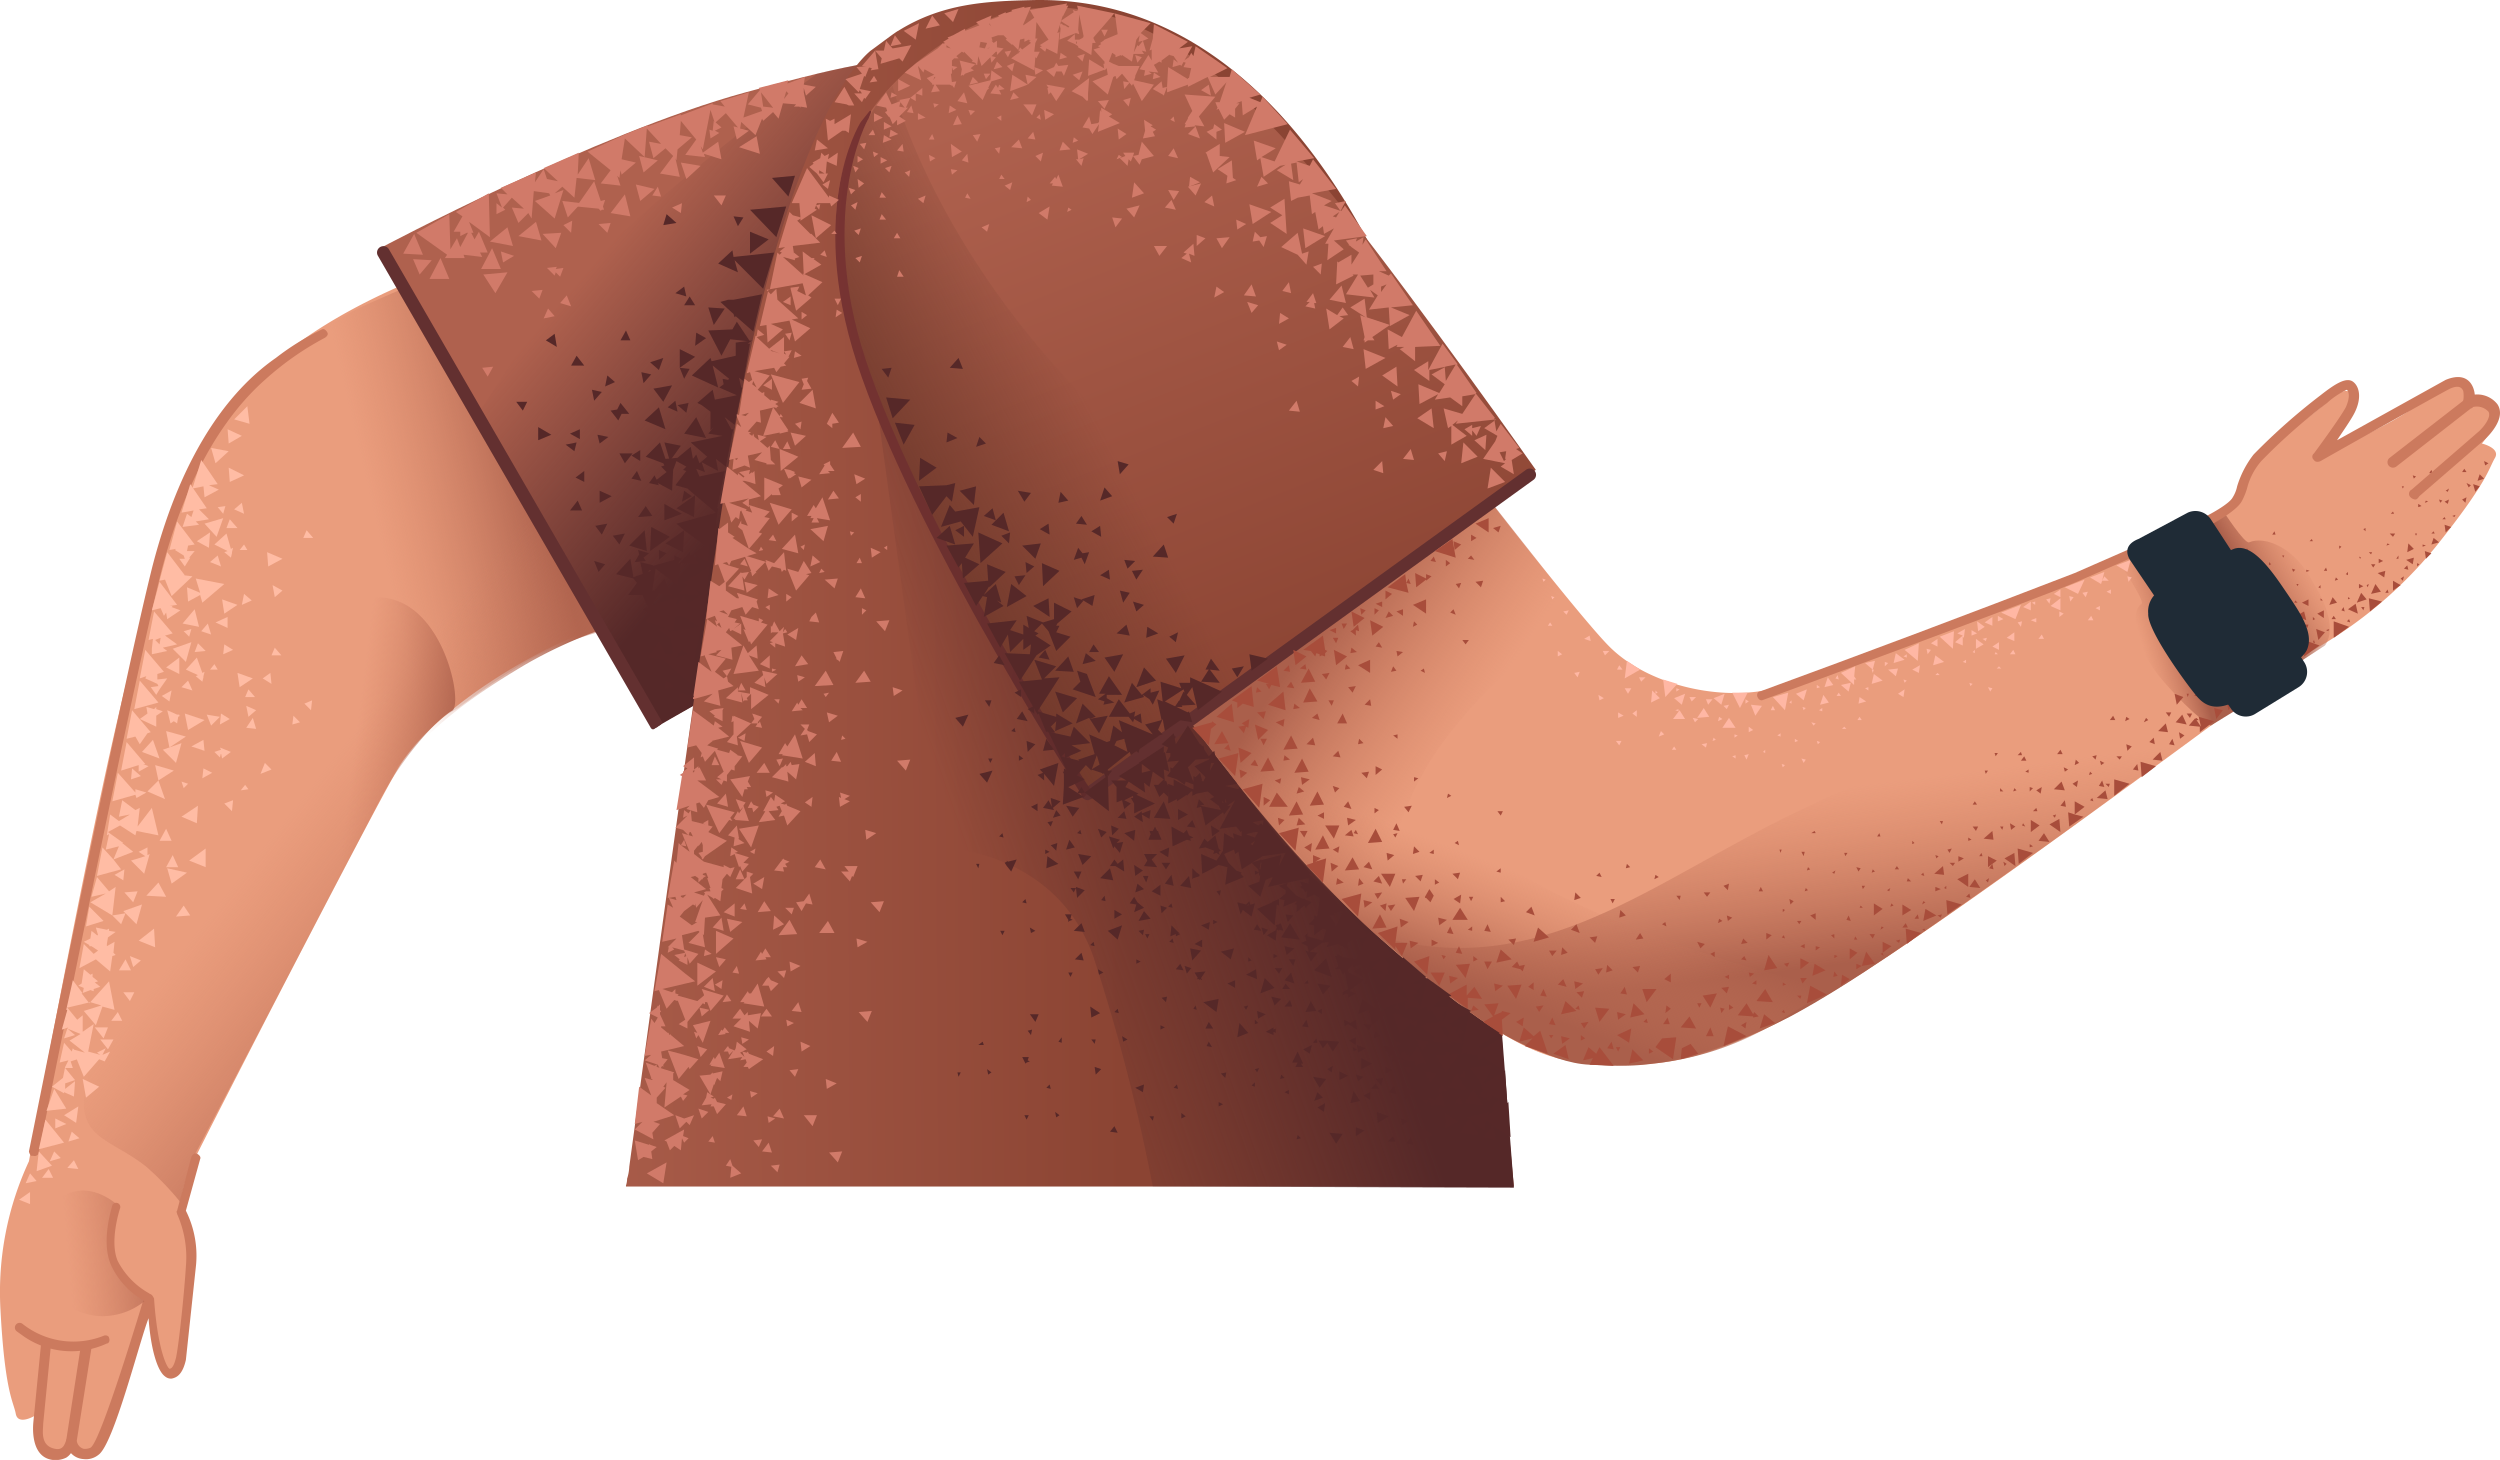 <svg xmlns="http://www.w3.org/2000/svg" xmlns:xlink="http://www.w3.org/1999/xlink" width="227.787" height="133.021" viewBox="0 0 227.787 133.021">
  <defs>
    <linearGradient id="linear-gradient" x1="0.293" y1="0.531" x2="0.728" y2="0.405" gradientUnits="objectBoundingBox">
      <stop offset="0" stop-color="#cc7a5e" stop-opacity="0"/>
      <stop offset="0.92" stop-color="#aa5f4b"/>
    </linearGradient>
    <linearGradient id="linear-gradient-2" x1="0.419" y1="0.381" x2="0.709" y2="0.624" xlink:href="#linear-gradient"/>
    <linearGradient id="linear-gradient-3" x1="0.605" y1="0.534" x2="0.914" y2="0.625" xlink:href="#linear-gradient"/>
    <linearGradient id="linear-gradient-4" x1="0.3" y1="0.525" x2="1.347" y2="0.406" xlink:href="#linear-gradient"/>
    <linearGradient id="linear-gradient-5" x1="-9.076" y1="-5.59" x2="-8.565" y2="-5.267" gradientUnits="objectBoundingBox">
      <stop offset="0" stop-color="#8b4433"/>
      <stop offset="0.98" stop-color="#af614e"/>
    </linearGradient>
    <linearGradient id="linear-gradient-6" x1="0.209" y1="0.256" x2="0.501" y2="0.484" gradientUnits="objectBoundingBox">
      <stop offset="0" stop-color="#552828" stop-opacity="0"/>
      <stop offset="1" stop-color="#552828"/>
    </linearGradient>
    <linearGradient id="linear-gradient-7" x1="0.558" y1="0.501" x2="-0.177" y2="0.507" xlink:href="#linear-gradient-5"/>
    <linearGradient id="linear-gradient-8" x1="0.174" y1="0.659" x2="0.624" y2="0.439" xlink:href="#linear-gradient-6"/>
    <linearGradient id="linear-gradient-9" x1="0.525" y1="0.494" x2="0.599" y2="0.803" xlink:href="#linear-gradient"/>
    <linearGradient id="linear-gradient-10" x1="0.713" y1="0.6" x2="0.363" y2="0.325" xlink:href="#linear-gradient"/>
    <linearGradient id="linear-gradient-11" x1="0.22" y1="0.585" x2="0.599" y2="0.432" xlink:href="#linear-gradient"/>
    <linearGradient id="linear-gradient-12" x1="0.749" y1="0.309" x2="0.366" y2="0.557" xlink:href="#linear-gradient"/>
    <linearGradient id="linear-gradient-13" x1="0.477" y1="0.52" x2="0.329" y2="0.763" xlink:href="#linear-gradient"/>
    <linearGradient id="linear-gradient-14" x1="0.659" y1="0.873" x2="0.334" y2="0.053" xlink:href="#linear-gradient-5"/>
    <linearGradient id="linear-gradient-15" x1="0.434" y1="0.42" x2="0.094" y2="0.652" gradientUnits="objectBoundingBox">
      <stop offset="0" stop-color="#6c372a" stop-opacity="0"/>
      <stop offset="1" stop-color="#6c372a"/>
    </linearGradient>
    <linearGradient id="linear-gradient-16" x1="-0.361" y1="0.242" x2="1.471" y2="0.757" gradientUnits="objectBoundingBox">
      <stop offset="0" stop-color="#823735"/>
      <stop offset="1" stop-color="#552828"/>
    </linearGradient>
  </defs>
  <g id="_174" data-name="174" transform="translate(-133.764 -99.988)">
    <path id="Path_16699" data-name="Path 16699" d="M215.9,113.9s-16.8,3.1-32.4,7.5c-15.8,4.5-22.1,9-26.9,13.4-5.5,5.2-8,14.3-11.5,28.1-3.4,13.9-8.7,42.9-8.7,42.9a28.244,28.244,0,0,0-2.6,13.4c.4,7.7,1.2,8.5,1.4,9.6s1.7.2,1.7.2.24,3.13,1.54,3.63c1.3.4,1.73-1.5,1.73-1.5s.72,1.18,1.62,1.18,2.03-3.05,2.92-5.45c1.07-2.5,1.98-7.15,2.38-8.15.3-1,1,3.1,1.3,4.9.2,1.7,1.4,2.1,1.7-1s.9-5.7.9-6.5a29.2,29.2,0,0,0-.5-4.5l-.2-1.5s-.3-1.2,1-4.1c1.4-2.9,16.3-31.9,18.8-36.1,3.2-5.4,13.1-11.2,18.2-12.7,8.9-2.6,27.9-7.5,27.9-7.5l-.3-35.8Z" fill="#ea9d7d"/>
    <path id="Path_16700" data-name="Path 16700" d="M136.6,205.3a.758.758,0,0,1-.2-.4c.1-.4,8-40.2,11.2-53.1,2.9-11.4,7.7-16.7,11.3-19.2a23.382,23.382,0,0,1,4.2-2.6c.2-.1.4.1.5.3s-.1.4-.3.5a27,27,0,0,0-5.4,3.8c-5.3,4.7-8,12-9.4,17.3-3.2,12.8-11.1,52.7-11.2,53.1a.382.382,0,0,1-.5.3h-.2Z" fill="#cc7a5e"/>
    <path id="Path_16701" data-name="Path 16701" d="M169.7,170.6a84.541,84.541,0,0,0-3-21.8c-3-10.3-9.3-14.8-9.3-14.8s6.6-4.8,9-5.9c2.5-1.2,8.6-3.7,8.6-3.7l19.7,31.3a41.565,41.565,0,0,0-13,4.8c-4.9,2.9-9.1,5.9-12,10.1Z" fill="url(#linear-gradient)"/>
    <path id="Path_16702" data-name="Path 16702" d="M185.7,158.4c3.7-1.3,19.5-5.5,19.5-5.5l4-17.9a101.85,101.85,0,0,1-17.1,2.4c-10.8.7-15.9,4-17.9,9.2-.4-2.8-4.7,6.4-7.2,9.1-3.1,3.4-19.6,28.9-24,39.1-3.9,9.1.1,8.3,4.1,11.5a26.563,26.563,0,0,1,3.4,3.6l1.04-4.76,18.5-35.4c1.36-1.24,2.06-3.34,5.46-5.24,3.6-2.7,7.2-5.1,10.2-6.1Z" fill="url(#linear-gradient-2)"/>
    <path id="Path_16703" data-name="Path 16703" d="M174.96,164.75c-1.5.8-4.7,4.4-6.9,8.7l-16.6,32.3-2.1,5.1s.6-.4,1.1,2.1-.4,9.3-.6,10.8-.6,1.4-1,1.5c-.4,0-.8-.5-1-1.2s-.9-5.6-.9-5.6-2.9-.9-3.2-3.7a13.964,13.964,0,0,1,.8-5.6s4.8-40.8,16.9-51.4C172.66,147.55,176.36,163.95,174.96,164.75Z" fill="url(#linear-gradient-3)"/>
    <g id="Group_1301" data-name="Group 1301">
      <path id="Path_16704" data-name="Path 16704" d="M136.8,229.6h0l.7-7.1a.453.453,0,1,1,.9.1l-.7,7.1c0,.6-.32,2.04,1.1,2.3.76.14.86-.47,1.02-.84a.487.487,0,0,1,.58-.26c.2,0,.2.37.1.57a1.513,1.513,0,0,1-.7,1.33,2.237,2.237,0,0,1-1.3.2c-2.06-.32-1.7-3.3-1.7-3.4Z" fill="#cc7a5e"/>
      <path id="Path_16705" data-name="Path 16705" d="M139.8,231.2l1.3-8.4c0-.2.5-.6.7-.5a.382.382,0,0,1,.3.5l-1.34,8.45a.861.861,0,0,0,.64.75,1.268,1.268,0,0,0,.6-.1c.94-.43,4.8-13.4,4.9-13.7a.55.55,0,0,1,.5-.3c.2,0,.3.2.4.4.3,4.4,1.1,6.2,1.4,6.4.2,0,.4-.2.6-1,.3-1.4.8-6.5.9-8.3a9.671,9.671,0,0,0-.8-4.8c0-.1-.1-.2,0-.3l1.3-4.9c.1-.2.3-.4.5-.3s.4.3.3.5l-1.3,4.7a9.2,9.2,0,0,1,.9,5.2l-.9,8.4c-.3,1.3-.8,1.6-1.3,1.7a.845.845,0,0,1-.6-.2c-.7-.5-1.3-2.5-1.5-5.3-.8,2-3.16,11.46-4.56,12.44a1.8,1.8,0,0,1-1.37.39,1.66,1.66,0,0,1-1.57-1.73Z" fill="#cc7a5e"/>
    </g>
    <path id="Path_16706" data-name="Path 16706" d="M144.6,209.9s-2.6-2.6-5.3-.8c-2.5,1.7-2.5,4.7-2.3,6.4.4,2.6,4.1,4.6,6.4,4.4a6.1,6.1,0,0,0,3.7-1.5s-2.7-1.7-3.1-3.9a10.984,10.984,0,0,1,.6-4.6Z" fill="url(#linear-gradient-4)"/>
    <path id="Path_16707" data-name="Path 16707" d="M146.7,218.4a7.2,7.2,0,0,1-2.8-3.1c-1-2.2.1-5.4.1-5.5a.381.381,0,0,1,.7.3s-1,3-.2,4.8a7.116,7.116,0,0,0,2.8,2.9.447.447,0,0,1-.4.8C147.1,218.7,147,218.6,146.7,218.4ZM136,221.8l-.7-.5a.43.43,0,0,1,.5-.7,7.462,7.462,0,0,0,7.4,1.1c.2-.1.5,0,.5.2.1.2,0,.5-.2.5a7.664,7.664,0,0,1-7.5-.6Z" fill="#cc7a5e"/>
    <path id="Path_16708" data-name="Path 16708" d="M168.4,122.6s19.7-10.5,33.3-14.2c13.7-3.7,27.8-7.6,36.2,8.4,8.3,16-8.6,28.1-18.8,34.5s-25.8,15-25.8,15l-24.9-43.7Z" fill="url(#linear-gradient-5)"/>
    <path id="Path_16709" data-name="Path 16709" d="M219.1,151.3c10.2-6.4,27.1-18.5,18.8-34.5-7-13.5-18.2-12.8-29.7-10.1A242.176,242.176,0,0,0,188.4,123c-5.6,5-7.7,9.9-11.2,14.8l16.3,28.5c-.2,0,15.3-8.6,25.6-15Z" fill="url(#linear-gradient-6)"/>
    <path id="Path_16710" data-name="Path 16710" d="M193.4,166.4c-.2.1-.3,0-.4-.2l-24.8-42.9a.583.583,0,0,1,1-.6L194,165.6c.2.3,0,.4-.3.6C193.6,166.3,193.5,166.3,193.4,166.4Z" fill="#633030"/>
    <path id="Path_16711" data-name="Path 16711" d="M191.1,206.3a4.253,4.253,0,0,1-.2,1.1v.1a2.034,2.034,0,0,1-.1.5v.1h80.9l-6.1-65.8c-2-11.8-13.3-43-37.9-42.3-4.1.1-8.1.3-12.1,2.8-.1,0-2.2,1.6-2.5,1.8-1.7,1.4-7.6,8.2-12.4,34.5-2.1,11.8-9.6,67.2-9.6,67.2Z" fill="url(#linear-gradient-7)"/>
    <path id="Path_16712" data-name="Path 16712" d="M211.9,124.2l7.3,53s10.7,0,14.2,10a171.721,171.721,0,0,1,5.4,20.9l32.9.1-2.2-28.5-57.6-55.5Z" fill="url(#linear-gradient-8)"/>
    <path id="Path_16713" data-name="Path 16713" d="M238.5,160.1s9.3,15.1,21.6,25.9,15.4,11,22.2,11c7.9,0,15.7-4.5,27.5-12.6s34.6-25.1,34.6-25.1a39.516,39.516,0,0,0,11.3-9.5c4.8-6,4.8-7.1,5.4-8.1.5-.9-1.2-1.3-1.2-1.3s1.6-1.8.9-3-2-.3-2-.3.1-1.6-.5-2.1c-.6-.6-2.9.8-4.9,2.3-1.7,1.3-6.9,3.6-7.8,4.1s1.2-2.1,2.2-3.5.4-3.5-1.9-1.4-4.8,3.4-5.3,4.1a26.231,26.231,0,0,0-2.6,3.6c-.8,1.3-.6,1.6-.6,1.6s-.6,1-3.5,2.3c-4.9,2.3-28.5,11.6-38.1,14.5-4.7,1.4-11.7,0-15.4-3.7s-21.3-26.7-21.3-26.7l-20.6,27.9Z" fill="#ea9d7d"/>
    <path id="Path_16714" data-name="Path 16714" d="M259.4,185.3s11.9,11.4,19.2,11.7c6.1.3,11.2-.7,18.3-4.4,5.4-2.9,11.8-7.4,20.8-13.8,7.1-5,12.3-9,16.3-11.9l10.4-7.7,5.9-4c2.6-1.8,8.3-8.8,9.5-11s-6.4,2.8-11.7,5.9c-5.3,3.2-33.8,15.8-50.5,23.8-13.4,6.4-23.5,15.6-38.2,11.4Z" fill="url(#linear-gradient-9)"/>
    <path id="Path_16715" data-name="Path 16715" d="M259.4,185.3s-.1-10.5,6.7-18.8c6.7-8.4,12.2-9.8,12.2-9.8L265.1,140l-25.7,21.8s11.6,16.9,20,23.5Z" fill="url(#linear-gradient-10)"/>
    <path id="Path_16716" data-name="Path 16716" d="M326.7,151s2.5,3.7,2.2,4c-1.2.8-.5,4.3,2.1,7.2,2.8,3.2,4.2,3.9,4.2,3.9l2.6-1.6-9.3-14.1-1.8.6Z" fill="url(#linear-gradient-11)"/>
    <path id="Path_16717" data-name="Path 16717" d="M336.3,146.5s2,3.1,2.4,2.9c1.4-.6,4.2.4,5.9,3.8,2.5,4,1,5.6,1,5.6l-2.6,1.7-8.9-12.8Z" fill="url(#linear-gradient-12)"/>
    <path id="Path_16718" data-name="Path 16718" d="M294.3,163.8c-.2,0-.3-.1-.4-.3s0-.5.2-.5q14.4-5.27,28.7-10.8l10.5-4.6c.2-.1.5,0,.5.2.1.2,0,.5-.2.5-.1,0-6.2,2.8-10.6,4.7-4.2,1.8-28.4,10.7-28.7,10.8h0Z" fill="#cc7a5e"/>
    <path id="Path_16719" data-name="Path 16719" d="M242.2,166.1s11,14,17.1,19.2c6.1,5.1,10.1,8.9,15.1,10.6a21.673,21.673,0,0,0,10,1,27.7,27.7,0,0,0,11.5-3.9c4.4-2.8,5.1-2.9,5.1-2.9s-24.1-4.9-35.8-15.5-14.4-17.7-14.4-17.7-13.4,3.5-8.6,9.2Z" fill="url(#linear-gradient-13)"/>
    <path id="Path_16720" data-name="Path 16720" d="M232.9,172.3s-12.6-18.4-17.7-31.6-10.5-26.8,4.5-36.8,28.8,5.5,36.3,14.9c7.5,9.5,17.7,24,17.7,24l-40.8,29.5Z" fill="url(#linear-gradient-14)"/>
    <path id="Path_16721" data-name="Path 16721" d="M215.1,107.8s3.2,13.3,16.4,27.3a59.031,59.031,0,0,0,29,17.1l-27.6,20.1s-11.4-17.5-15.7-27c-4.3-9.4-7.1-18.6-6.5-26.5.6-7.8,4.4-11,4.4-11Z" fill="url(#linear-gradient-15)"/>
    <path id="Path_16722" data-name="Path 16722" d="M232.9,172.9a.764.764,0,0,1-.5-.2.605.605,0,0,1,.1-.8l40.3-29.1a.57.57,0,0,1,.7.9l-40.3,29.1c-.1,0-.2.1-.3.1Z" fill="#633030"/>
    <path id="Path_16723" data-name="Path 16723" d="M232.5,172.7c-.1-.2-14.6-22.5-20.2-38.3-5.3-14.8-.3-23-.1-23.3l.8-1c.3-.1,0,.4-.1.7h0c-.1.1-5,9,.2,23.3,5.6,15.7,19.8,37.5,20,37.8l-.6.8Z" fill="url(#linear-gradient-16)"/>
    <g id="Group_1302" data-name="Group 1302">
      <path id="Path_16724" data-name="Path 16724" d="M273.3,182.6l-.5.5.8.3Zm2.3,4h-.7l.3.5.4-.5Zm1.7-5.3-.1.7.6-.2Zm-7.6,6.3H269l.3.7.4-.7Zm-1.9,4.5.7-.1-.5-.4Zm5.2-2.2.5.3v-.7Zm6.5-10.4-.3.3.5.1-.2-.4Zm1.2,2.8.2-.4h-.4l.2.4Zm1.3-3.6-.1.4.4-.1-.3-.3Zm-4.6,5.5-.5.5.8.3Zm2,4.6.4-.6-.7.1.3.5Zm2-5.9-.1.7.6-.2Zm-29.3-8.4-.2.7.8-.1-.6-.6Zm3.7,2.6-.6.3.5.3Zm-.6-5.5.2.6.4-.4-.6-.2Zm3.3,6.9-.5.5.8.2Zm.9,1.3-.5.5.8.2Zm1.1,3.2.4-.6-.7.1.3.5Zm-.8-1.7-.7.1.3.5.4-.6Zm2.8-3.5.6-.2-.5-.5Zm-4.9,2.2-.1.7.5-.2Zm2.1-9.9-.6-.3v.8Zm-3.1,2.9-.4.5.7.2-.3-.7Zm5.5,1,.3-.6-.7.1.4.5Zm-7.1,4.6.1.8.6-.5-.7-.3Zm-.9-.4-.7-.3v.7l-.6.2,1.5,1.6.3-2.2-1,.3Zm-7.4-8.1.1.8.6-.5-.7-.3Zm2.2,2.5v.8l.6-.5Zm11.7-18.5-.6-.3v.8Zm6.3-4.5-.7-.3.1.8Zm-15.2,13.1-.3-.6-.4.5Zm5.3.4.3-.6-.7.1.4.5Zm-2.4-1.2.3-.6-.7.1Zm-1.4-2.6.4.5.1-.3.3.1v.2l.2-.1.3.1v-.3l.2-.2-.2-.1-.2-1.3-1.8,1.3Zm-2.4,6.2-.8.3.7.4Zm-4.3-1,.5-.4,1,.3-.2-1.9-1.8,1.3.5.2v.5Zm4.3,10.2-.6-.2.1.7Zm-.3-3.8-.6.2.5.3Zm3.9,3.1-.6.3.6.3Zm-6-4.2-.3-.6-.4.5Zm10.6,4.3.4-.3-.4-.2Zm-1.9,1.8.4.1-.2-.4-.2.3Zm3.6.1.2.3.2-.4-.4.1Zm3.8,4.6.4-.2-.4-.3Zm-.1-2.8v-.4l-.4.3.4.1Zm-2.5,2.3h-.4l.1.4Zm8.6,2.1.4-.1-.4-.4Zm0-3.1-.4.3.4.1v-.4Zm-2.7,3,.2-.4h-.4l.2.4Zm.6,5.3-.4-.3v.5Zm-.5-3-.4.3.4.1v-.4Zm-2.6,3,.2-.3-.4-.1.2.4Zm12.5,6.9v.5l.4-.2Zm-.5-2.4.4.1-.1-.4-.3.3Zm-2.2,2.7.2-.3h-.4l.2.3ZM284,196l.4-.2-.4-.3Zm-.5-2.9.4.1-.1-.4-.3.3Zm-2.3,2.7.2-.4H281l.2.4Zm10.1-3.8.4-.2-.4-.3Zm-.4-3,.4.2v-.4Zm-2.3,2.8.2-.4h-.4l.2.4Zm-21-33.5H267l.3.4.3-.4Zm-5.1-1.2.4-.2-.3-.3Zm1,3.8-.3.2.4.2Zm23,20.7.3.4.1-.4Zm3.9,2.1-.1.4.4-.2Zm-.8-2.4H289l.3.4.3-.4Zm-5-1.6-.1.4.4-.2Zm.9,4.3-.3.2.4.2Zm-15-9.7.2-.4h-.5Zm-4.8-2-.1.4.4-.2Zm.6,4.5.4.2-.1-.4Zm-5.8-15.6.5-.1-.3-.4Zm.6,5.7-.4.1.4.3v-.4Zm1.5,4.3.4-.3-.4-.1v.4Zm-9.2-4-.6.6.8.1-.2-.7Zm-4.9,6.4.3-2.2-1.8.5Zm9,9.9.3-2.1-1.8.5Zm3.6.9-1.8.6,1.6,1.5v-.3l.6.9.5-1.2h-1.1l.2-1.5Zm2.7,4.4.2-1.7-1.4.5,1.2,1.2Zm-13.7-16.6-.7,1.3h1.7Zm-.8-3.2-.7,1.3,1.3-.1Zm1.4-.7,1.3-.1-.6-1.2Zm2.9,9.1,1.3-.1-.6-1.2Zm.2-5.3-.7,1.3,1.3-.1Zm-1.5-9.9,1.3-.1-.6-1.2Zm.5-2.4-1.2-.6.2,1.4,1-.8Zm2.7.8,1-.8-1.2-.6.2,1.4Zm2.6-4.3-1.2-.6.2,1.4,1-.8Zm1.7.8-1.2-.6.2,1.4,1-.8Zm3-3.6.9-.7v.1l.5-.4-.5-.2v.4l-1-.5.1,1.3Zm.9,1.1-1.2.5,1.2.8Zm5.7-7.4-1.2.5,1.2.8Zm-10.8,14.1v-1.2l-1.1.5Zm.5,14.2-.7,1.3,1.3-.1-.6-1.2Zm4,6.2-1.3.1.8,1.2Z" fill="#a84d3b"/>
      <path id="Path_16725" data-name="Path 16725" d="M264.9,189.8l.5-1.2h-1.3Zm2.8-2-1.3.1.9,1.2Zm2.8-1.3-.4,1.2,1.4-.3Zm9,6.6.9-1.2-1.3-.1Zm4.3-1.8.9-1.2h-1.3Zm-1.2.1-.3,1.3,1.3-.3Zm-.4,5.5,1.3-.3-1-1Zm-1.1-2.6,1.1.7.2-1.3-1.3.6Zm3.5,1.1,1.6,1.1.3-2-1.3.1-.6.8Zm2.4.1-.1,1,1.6-.5-.7-.9Zm-11.7.5,1.4.5-.3-1.3Zm-1.8-10.2,1.4-.4-1-.9-.4,1.3Zm2.5,6.6,1.4-.3-1-.9Zm13.6-.6.6-1.3-1.3.2.7,1.1Zm5.7-.5-.7-1.2-.8,1.1,1.5.1Zm-7.6,1.3-.8,1,1.4.1Zm6.4,1.1,1.4-.5-1-.8Zm-21.7-4-1.3.1.8,1.2Zm-5.6-7-.7,1.1h1.4l-.7-1.1Zm.6,8v-1l-1.7.9,1.8,1.3v-1l1.3.1-.7-1.1-.7.8Zm-7.8-11.1.8,1.2.5-1.2Zm-3.8-4.4h-1.3l.8,1.2Zm3.7,8.1-.7,1.3,1.3-.1-.6-1.2Zm-2.5-5.2-.7,1.2,1.3-.1-.6-1.1Zm-5.1-5.1-.7,1.3,1.3-.1Zm.6-9,1.3-.1-.7-1.2Zm3.6,1-.5.9h.9Zm-7.7,2.4.9-.9-1.2-.5Zm-.6,1.2-1.2-.5.2,1.4Zm5.2,1.7-.6-1.2-.7,1.3Zm-7.9-3.7-.7,1.2,1.3-.1-.6-1.1Zm.9-2.5-1.4,1.2,1.6.5-.2-1.7Z" fill="#a84d3b"/>
      <path id="Path_16726" data-name="Path 16726" d="M250.7,163l-1.4,1.2,1.6.5-.2-1.7Zm-4.4,7.7.3-2.1-1.8.5Zm5.5,6.8.3-2.1-1.8.5Zm21.7,16.9-.9-.8-.4,1.3,1.2-.3-.7.7,2.1.7-.7-2.1-.6.5Zm5.7,1.6-.7-.6-.5,1.2.9-.2-.3.6,2.2.1-1.3-1.7-.3.6Zm11.6-.7,2.1-.9-1.7-.9-.4,1.8Zm7.6-3.9,1.8-.8-1.5-.8Zm.5-2.5,1.2-.5-1-.6Zm10.1-5,1.2-.5-1-.6Zm4.1-4.3-1,.5,1,.7Zm3.3-1.4,1,.7-.1-1.2Zm4.1-3.1,1,.7-.1-1.2Zm2.3-2.1v1.2l-.6-.2.1,1.3,1.3-.9-.8-.2.9-.7-.9-.5Zm-4,2.8.8-.6-.8-.5Zm-3.9,2.2v1l.8-.6Zm-7,4.9-.8-.5v1Zm-2.6,2.9v1l.8-.6Zm-3,.6v1l.7-.6Zm-.8,3.4.8-.6-.7-.4-.1,1Zm-3.7-1.5.8-.6-.8-.4Zm6.7-4.9.8-.6-.8-.5Zm10.8-7.7-.8.7.9.1Zm-4.5,3.2-.8.7.9.1Zm10.8-7.7-.7.7,1,.1Zm3.2,1.5,1,.1-.2-.8Zm5.1-3.5.9.1-.2-.8-.7.7Zm.5-2.6.9.1-.2-.8-.7.7Zm2.3-3.1-.8-.3.2,1,.6-.7Zm3,2,.6-.8-.8-.2.2,1Zm-1.5-2.8-.5.7,1,.1Zm-21,18.1,1,.1-.5-.8Zm6.3-4.2,1,.1-.5-.8Zm17.3-11.9.6-.7-.8-.3.2,1Zm8.2-6.4.6-.7-.8-.3.2,1Zm2.7-2.8.9.4-.2-.9-.7.5Zm3-1.6-.5-.7-.4.9Zm1.1-.1.7-.5-.7-.4Zm-3.3,1.1.9-.3-.5-.6-.4.9Zm-2.2-.5-.3.7.7-.2-.4-.5Zm-.8,1.2-.6.3.6.4Zm-1.4-1-.6.3.6.3Zm6.3-2.4.6.4.1-.6-.7.2Zm3.2-.8.1-.6-.7.2.6.4Zm-.5-1.1.6-.3-.5-.5Zm2.2-.7.7-.2-.5-.4-.2.6Zm4.2-5.8.6-.2-.4-.4-.2.6Zm-2.9,4.7.5-.5-.6-.2Zm2.7-3.7.4-.5-.6-.2Zm-4.5,6.1.5-.5-.6-.2ZM343,156.1l.9.4-.2-.8-.7.4Zm-.3,2.8.9-.2-.7-.6-.2.8ZM332,165.8l1,.2-.4-.9Zm-37.5,22.6,1.2-.2-.8-1.2-.4,1.4Zm8.9-.4,1.2-.2-.8-1.1-.4,1.3Zm7.8-4.7,1.3-.9-1.4-.4.1,1.3Zm6.5-4.6,1.3-1-1.4-.4Zm11.2-7.9,1.3-1-1.4-.4Zm-2.5,1.7,1.4-1.1-1.4-.4Zm7.9-6.3-.4-.6h.2l-.2-.2-.1.1v-.1l-.6.7,1,.1v.5l1.3-1-1.4-.4Zm9.4-6.4,1.4-1-1.4-.5Zm2.7-1.7,1.4-1-1.4-.5Zm3.3-2.4,1.1-.9-1.2-.3ZM307.5,186l1.3-1-1.4-.4Zm-45.6-32.9.4.1-.2-.5-.2.4-.1-.8-1.6,1.2,1.9.5-.2-.9Zm4.2-4-1.6,1.1,1.9.6-.3-1.7Zm-16.9,18.2h-.6l.3.6Zm2.9,4.4-.2.6.7-.2-.5-.4Zm4.8,3.9-.6.5.8.1-.2-.6Zm-4.7.1.4.6.3-.6Zm3.4,4.3-.1.6.7-.2-.6-.4Zm-7.3-15.1.6.6.2-.7-.8.1Zm-1.2,1.9.2-.6.2.1.1-.8-.7.4.3.2-.6.1Zm-2.9-1.1v.1l-1.8.5,1.5,1.6.2-1.5.5-.4-.4-.3Zm1.1,2.5.6.2-.2-.6-.4.4Zm19.1-17.5-.3.4.5.1Zm2,2.5.3.4.2-.5Zm-4.8,2.3-.6.2.6.4v-.6Zm-1.9-.7-.6.2.6.3Zm-4.2,2.4-.6.2.6.3Zm3.9-1.6-.4-.2v.6l.4-.4Zm-1.2,0-.5-.2.1.6.4-.4Zm.9,3.3.6.1-.3-.5-.3.4Zm9.6-5.4.2-.6-.7.1Zm-3.2-2.5v.6l.4-.3Zm.7,4.5-.3.3.5.2Zm-6.2.8.7-.2-.4-.4-.3.6Zm-2.7,1.1.3.1-.1-.6-.5.5-.2.1.5.4v-.5Zm3.7,1.9.1.5.5-.4Zm9.5-11.4-.7.2.5.4.2-.6Zm-2.2,1.1-.5-.3v.6Zm-.5,1.6-.3.3.6.1-.3-.4Zm-12.3,8,.2-.5h-.5Zm1-1.8H256l.2.5Zm-.2,4.2.5-.1-.4-.4Zm-8,1.6-.1.5.5-.1Zm2.5,6.2-.1.5.6-.1Zm6.1-9.8-.1.5.6-.1Zm-4.7,1.9.6.1-.1-.5Zm-1-.3-.5.5.6.1Zm2.8,5-.2-.6-.5.4.7.2Zm1.7,2.8-.5.5.7.1Zm-6.6-6.1.3.5.2-.4.8.2-.3-1.9-1.8,1.3,1.1.3h-.3Zm2.6,1.8-.1.5.6-.1Zm6.9-.4-.5.5.6.1Zm-3.3.1h-.5l.3.5Zm2.2,4,.5-.1-.4-.4Zm7.4,16.5.7-.5-.8-.2.1.7Zm4.4-.1-.3.6.6.1-.3-.7Zm-2.7-4.1.2-.6-.7.1Zm-5.2,4.4.7-.5-.8-.3.1.8Zm4.5-.1-.3.6.6.1-.3-.7Zm-2.5-4.7-.7.1.5.5Zm1,1.9-.4-.6-.4.7v.1h.1l.4.4.3-.6Zm-4.3.7-.6.2.5.5Zm4.1,3.9.6-.3-.6-.3Zm5.8,4.1.7-.5-.8-.2.1.7Zm4.4-.2-.3.6.6.1-.3-.7Zm-2.5-4.6-.7.1.5.5Zm5.4,4.6.7-.5-.8-.2.1.7Zm4.1.4.6.1-.2-.7-.4.6Zm-2.1-5.2-.7.1.5.5Zm-7.8,2.8.8.2.2.2.2-.6-.5.1-.2-.4Zm2.5,4.1.4-.6-.7.1.3.5Zm2.1-5.9-.1.7.6-.2Zm.1,2.9-.5.5.8.2Zm1.9,4.5.4-.6-.7.1.3.5Zm2.1-5.8-.1.7.6-.2Zm-4.1,7.2.7-.5-.8-.2.1.7Z" fill="#a84d3b"/>
      <path id="Path_16727" data-name="Path 16727" d="M280.6,194.9l-.4.6.6.1-.2-.7Zm-2.7-4,.2-.6-.7.1Zm-6.5,1.4-.8-.2v.1l-.7.3.4-1.1-1.3.1.8,1.1-.9.5,1.8,1.3-.1-1.6v.1l.8-.6Zm3.8.4-.3.6.6.1-.3-.7Zm-13-7,.1.7.7-.5-.8-.2Zm-4.1-3,.7-.5-.8-.2.1.7Zm7.8,6.9.7-.5-.8-.2.1.7Zm6.7,3.1-.7.4.6.4.1-.8Zm-19.3-15.9-.7.4.6.4.1-.8Zm13.4,9.4-.3.6.6.1-.3-.7Zm-10.1-11,.7-.5-.8-.2.1.7Zm-4.3-4.4.1.7.7-.5Zm8.5,7.1-.7-.2.1.7Zm6.1,3.6-.7.4.6.4.1-.8ZM261,175l-.3.6.6.1-.3-.7Zm-2.7-4.1.2-.6-.7.1Zm23.6,21.5-.8-.2.1.7.7-.5Zm4,.9-.2-.6-.4.6Zm-2.7-5.3-.7.1.5.5Zm2.8,1.5v-.8l-.6.5Zm3.1-3.5-.7-.2.3.6.4-.4Zm-5.9-1-.4.6.7-.1-.3-.5Zm6,9.4h.7l-.3-.8-.4.8Zm1.9-3.9.2-.6-.7.1Zm-5.5,1.1-.1.7.5-.4Zm25-10.6-.5-.2v.4Zm2.3.7.4.1-.1-.4-.3.3Zm-1.2-2.8.2-.3h-.5Zm1-.7-.5-.2v.5Zm2.7,1-.1-.5-.3.4Zm-1.4-3.9h-.5l.3.4Zm.9,5.1.1-.4-.3.2.2.2Zm1.5-1.5.2-.2-.3-.2.1.4Zm-2.3-.9h.3l-.1-.3-.2.3ZM298,189.6l.4-.5h-.6Zm2.8-.6.4-.1-.3-.4Zm-3-2.8.4.2V186Zm5.1,2.1.5-.3-.5-.2Zm5.7-4.6-.1-.4-.3.4Zm-4,1.4h-.5l.3.4Zm-5.4-1.9-.5.2.5.4v-.6Zm0,3.4.4-.3-.4-.1v.4Zm3.2-2.7-.2-.5-.2.4.4.1Zm-11.1-3.4-.5.2.4.4.1-.6Zm-.1,3.4.4-.3-.5-.2Zm3-3.1-.2.4h.4l-.2-.4Zm-1.6,4.7-.2.5.6-.1Zm-2.6,1.2-.4.2.4.3Zm3.6,2-.5-.1.1.4.4-.3Zm7.3-3.6-.3.1.3.3v-.4Zm0,2.2.3-.2-.3-.1Zm1.9-2-.1.3h.3l-.2-.3Zm4,.6.1-.3-.4.1Zm-1.7-1.2.3-.2-.2-.1-.1.3Zm.3,2.4-.1-.3-.2.1.3.2Zm5.2-3.5.1-.3-.4.1Zm-1.7-1.2.3-.2-.2-.1-.1.3Zm0,2.3.3.1-.1-.2-.2.1Zm-11-.8h-.4l.2.3.2-.3Zm-1.5-1-.2-.1v.3Zm-.1,2.3-.2.2.3.1-.1-.3ZM335,164v-.3l-.3.2Zm-1.8-.8H333l.1.3Zm-7.3,8.5.1-.3h-.4Zm-1.7-1.4-.1.3.3-.1-.2-.2Zm0,2.6.3.1-.1-.3-.2.2ZM297.8,191l.1-.3h-.4Zm-1.6-1.5v.3l.3-.1Zm-.1,2.7.3.1-.1-.3-.2.2Zm15.5-14.9-.4.1.2.3.2-.4Zm-3.6-.7v.3l.2-.1Zm1,2.9-.2.2.3.1-.1-.3Zm-2.4-.6-.2.3h.4l-.2-.3Zm-2.9,1.8h-.3l.1.3.2-.3Zm2.3,1.9.3-.1-.2-.2-.1.3Zm-1-6.7-.2.3h.3l-.1-.3Zm-2.9,1.8h-.3l.1.3.2-.3Zm2.3,1.5-.1.3.3-.1-.2-.2Zm9.3-6.2-.2.3h.4l-.2-.3Zm-2.9,1.8h-.3l.2.3.1-.3Zm2.3,1.5v.3l.3-.1Zm4.8-7.8-.3.3h.4Zm-3,1.7h-.3l.1.3.2-.3Zm2.3,1.9.3-.1-.2-.2-.1.3Zm1.8-.3-.3-.1v.4l.3-.3Zm-.7,3.5-.2-.3-.1.2.3.1Zm2.8-1.1-.3.1.2.2.1-.3Zm-5.5-5.3.2-.3h-.3l.1.3Zm.4,2.9v.3h.3Zm2.6-1.4v-.3l-.3.2Zm-19.5,5.3-.3.2h.4Zm-3.2,1.7.1.3.1-.3Zm2.6,1.6-.1.3.3-.1-.2-.2Zm20.9-5.1-.1-.3-.3.3Zm-3.2,1.7.1-.3H316l.2.3Zm2.5,1.3v.3l.3-.1Zm-20.5.7h-.3l.2.4.1-.4Zm.3,3.5-.2-.2-.1.3.3-.1Zm2.5-1.8-.3.2.2.1.1-.3Zm2.3-.2-.4-.1.2.4.2-.3Zm.2,3.6-.2-.2-.1.2h.3Zm2.5-1.8-.3.2.2.1.1-.3Zm1.6-.9-.1.3h.4Zm3.3.9.2.1v-.3Zm-.5-2.9-.3-.1.1.3.2-.2Zm-15.2,7.2-.5-.2v.6l.5-.4Zm-2.3,2.3-.2-.4-.3.3.5.1Zm3.7.6.2-.4-.5.1.3.3Zm-4.2,5.3.4.3.1-.6Zm4.5-11,.3-.3-.4-.2Zm10.5,1.7-.3.4h.5Zm22.7-16.3-.1-.6-.4.4.5.2Zm1.5-2.9h-.5l.3.4Zm-4.1.4-.1.4.4-.2Zm-7.7,6.4-.5.3.4.3Zm2.4-1.6-.4-.2.1.4Zm-3.8-.8-.2-.4-.3.4Zm13-1.5.5.1-.2-.6ZM333,165l.3.4.2-.4Zm-3.7.4-.2.4.4-.2-.2-.2Zm-4.3,6.2.5.1-.2-.6Zm-3.5,1.8.5.1-.1-.6Zm6.6-3.3.5.1-.1-.6Zm4.3-2.8.4-.3-.5-.3ZM316.9,175l.1.6.4-.3Zm10.2-6.1h-.5l.3.3Zm-4.2.3-.1.5.4-.2Zm.2,1.9-.5.3.4.3Z" fill="#a84d3b"/>
      <path id="Path_16728" data-name="Path 16728" d="M325.5,169.5l-.4-.2.1.4Zm-4-1.2-.3.4h.5Zm-28,24.1-.6-1-.8,1.1,1.4.1v.1l.5-.1-.4-.4-.1.2Zm.3-2.7v-.4l-.4.3.4.1Zm-3.3,2.1.1.5.3-.4Zm37.1-23.4.4-.4-.5-.2.1.6Zm-1.3-3.2-.3.4h.5Zm-1.9,3.7.3.3.1-.4-.4.1Zm24.7-15.5-.4-.2v.4Zm2,.6h.3l-.1-.3-.2.3Zm-1.1-2.3.2-.3h-.4l.2.3Zm.5-.8v.4l.4-.2Zm2.3.9.4.1-.1-.4-.3.3Zm-1.3-3.2.3.3.2-.3Zm1.2,4.3.1-.4-.3.2.2.2Zm1.3-1.3.2-.2-.2-.1Zm-1.7-1-.2.3h.2Zm-9.1,9,.4-.2-.5-.2Zm4.2-3.9-.1-.4-.2.3.3.1Zm-3.3,1.2h-.4l.3.3Zm1.8.6.1-.2-.3.1.2.1Zm-1.4-1,.2-.1-.2-.2Zm0,2,.2.1-.1-.3Zm4.6-2.9.1-.3h-.3l.2.3Zm-1.4-1,.2-.1-.2-.1v.2Zm-.1,2,.3.1-.1-.3-.2.2Zm2.3-6.3h-.3l.2.2.1-.2Zm-3-.6v.3l.2-.2Zm.8,2.4-.2.2.2.1Zm-2-.4-.2.3h.3l-.1-.3Zm-2.5,1.5H343l.1.2Zm2.2,1.5-.2-.2v.2Zm-1-5.6-.2.2h.3l-.1-.2Zm-2.6,1.7.1-.2h-.2Zm2.1,1.1v.2l.3-.1-.3-.1Zm7.9-5.3-.2.2h.3l-.1-.2Zm-2.5,1.5-.2.1.2.2Zm1.9,1.6.3-.1-.2-.1-.1.2Zm4.1-6.9-.2.3h.3l-.1-.3Zm-2.5,1.5h-.2l.1.2Zm2,1.3-.1.2.3-.1-.2-.1Zm1.2-.1.1.3.2-.2-.3-.1Zm-.4,3.1-.1-.2-.2.2h.3Zm1.8-1.5.1-.2-.3.1.2.1Zm-3.8-3.8.1.3.2-.2-.3-.1Zm.5,2.9.3-.1-.3-.2Zm2.8-1.7-.3.2.2.1.1-.3Zm-16.1,4.2h.3l-.1-.3-.2.3Zm-2.3,1.5.1-.2h-.2Zm2,1.3.2-.1-.2-.2Zm16-4.4-.2.2h.3l-.1-.2Zm-2.6,1.7.1-.2h-.2Zm.6.8v.2l.3-.1-.3-.1Zm-11.9,2.2.1.3.2-.2-.3-.1Zm.5,3.1-.2-.2-.1.2h.3Zm2.1-1.6-.2.2.2.1Zm1.4-.7-.1.3.3-.1-.2-.2Zm2.9.9.1-.3-.2.1Zm-.6-2.7-.2-.1.1.2.1-.1Zm-2.5,5.3-.2.3h.4l-.2-.3Zm10.5-10.6-.4.2.3.2Zm1.8-1.1.2-.2-.4-.2.2.4Zm-3-.9-.1-.3-.3.3Zm2.7,2.3.1-.5-.4.2Zm1.7-3.8.1.4.3-.2Zm-2,1h.4l-.2-.3-.2.3Z" fill="#a84d3b"/>
    </g>
    <path id="Path_16729" data-name="Path 16729" d="M309.4,159.6l.3-.4-.4-.1Zm-21.7,3.9.2.4.4-.4Zm1.7.7.4-.5h-.6Zm-9.4-4.5.4-.4h-.6Zm3.3,2.4.4-.4h-.6Zm7.1,3.2-.1.4.4-.2Zm2.7,1.4.4-.2-.4-.3Zm-2-2.1.2-.4-.5.1.3.3Zm4,.1h.4l-.2-.4-.2.4Zm-15.6-.9.4-.2-.5-.3Zm-2-2.1.2-.5-.5.1Zm3.8-1.1-.2.4h.5Zm-3.2-2.4.6.2-.1-.5Zm-2.4,1.6.4-.2-.4-.3Zm.8-3.8.2-.4-.5.1.3.3Zm16.3,8.1.3-.2-.3-.2Zm-1,3.1.3-.2-.3-.1Zm.1,1.9v-.3l-.3.1Zm-2.1-1.6.3-.1-.2-.2-.1.3Zm29.4-12.7-.3.1.3.2ZM286.5,163l.3-.2-.3-.1Zm.2,1.6-.3.1.3.1v-.2Zm18.8-3.9.3-.3-.3-.1v.4Zm-1.5,2.2v-.3l-.3.1Zm-1.3-1.3v.1l.1-1-1.3.6,1.2,1.1v-.5h.2l-.2-.3Zm-1.6,1.8h.4l-.2-.3-.2.3Zm-3.1,1,.1.3.2-.2-.3-.1Zm5,1.2h.4l-.2-.3-.2.3Zm-3.6,2.2.2-.2-.3-.1.1.3Zm.4-3v-.3l-.3.2Zm10.3-3.3h.4l-.2-.2-.2.2Zm-2.8.7.2-.2-.3-.1.1.3Zm.2-2.3v-.3l-.3.2Zm8.2,1h.4l-.2-.2-.2.2Zm-2.4,1.6.2-.2-.3-.1.1.3Zm.4-3v-.3l-.2.2Zm1-1.1.1-.3-.4.1Zm.4,4.6.2-.3-.4-.1.2.4Zm-2.5-2.7.3.1v-.3Zm3-.9-.1.2h.3l-.2-.2Zm-14,7h.4l-.2-.2-.2.2Zm-5.4,3.5.2-.2-.3-.1.1.3Zm-.2-2.8v-.3l-.3.2ZM274.8,157h.4l-.2-.3-.2.3Zm.4-2.4.2-.2-.3-.1.1.3Zm-.8-1.6.2-.2-.3-.1.1.3Zm23.7,16.5.2-.3-.4-.1.2.4Zm-3.7-1,.2.1v-.3Zm2.9-.9.3-.1-.3-.2Zm1.7-1.5.2-.2-.4-.1.2.3Zm-2.2-2.1.2.1v-.3Zm2.5-1.6v.3l.3-.1Zm1.9-.9-.2.3.3.1-.1-.4Zm3.2-.2.1-.3h-.1l.2-.8-.9.2.7.6h-.1l.1.3Zm-15.2,6.8.1-.4-.5.1.4.3Zm-3.1.2h.4l-.2-.3-.2.3Zm2.1-2.5.3-.3-.5-.1.2.4Zm-7-.4.5-.2-.5-.3Zm11.7,3.8.2-.5-.4.1.2.4Zm33-16.3-.4-.4-.2.4.2-.8-1.3.5,1,.6.1-.3h.6Zm1.8.1.3-.4-.4-.1Zm-3,2.4.4.2v-.4Zm-8.9,1.2.5-.2-.5-.3Zm-2.4.8v.5l.5-.2Zm-1.7,1.7.1-1.6-1.3.5,1.2,1.1Zm6.2-4-1.8.7,1.3.6Zm4-1.6,1.2.6.6-1.3-1.8.7Zm-13.3,5.1-1.3.6,1.2,1,.1-1.6Zm-12.2,6.1.3-1.6-1.4.4,1.1,1.2Zm-4.8-1.6.7,1.4.7-1.4h-1.4Zm-6.3-1.2.2,1.6,1.1-1.2-1.3-.4Zm-3.3-1.7-.2,1.6,1.4-.8-1.2-.8Zm11.7,5,.6-.9-1-.1Zm-2.4.2-.6.9h1.2Zm-2.9,0,1.1-.1-.5-.8-.6.9Zm-2.2.1h1.1l-.5-.8Zm18.1-3.2,1-.3-.8-.6-.2.9Zm-1.2,1.8.7-.2-.6-.4-.1.6Zm4.1-.6.1-.7-.6.4Zm8.7-5-.6.4.6.3Zm-3.2-.4.1-.8-.7.4.5.2-.7.6.7.3V158Zm8.8-4.4-.6.4.6.3Zm-11.2,4.5-.6.4.6.3Zm-1.7,3.1.1-.7-.7.4Zm-2.1-1.8-.2.9,1-.3-.8-.6Zm3.4,1.1,1-.3-.8-.6-.2.9Zm-11.8,3.2.3-1-1,.4Zm-7.2-.6-1,.4.7.6Zm-3.6,0-1,.4.7.6Zm-2.7,0,.2-.1-.2-.2v.3l-.3-.3-.1,1.1.8-.4-.4-.4Zm15,1,.8-.2-.5-.7Zm17.7-6.6-.7.5.7.3Zm-3.5,1.5.7-.4-.7-.5Zm.8-2-.7-.5.1.9Zm-8.8,3.9.7.6.2-.7-.9.1Zm-3.6,2,.2-.8-.9.2.7.6Zm13.1-6.8-.7.5.7.3Zm6.2-1.7-.9.7.9.4v-1.1Zm5.1-3,1,.6.3-1.1Zm-7.8,3.3-.7.5.7.3ZM300,162.6l.8-.2-.5-.7Zm17.9-5.5.1-.5-.4.1Zm-1,2.5h.5l-.2-.4Zm11.7-8.6.1.5.3-.4Zm-2.9,2.9.4.2v-.4Zm-3.3.9.3-.4-.4-.1Zm-3.6,1.7.5.2v-.4Zm1.7-1.5.1-.5-.4.1Zm-1,3.2h.5l-.2-.4Zm-37,6.8.4.3v-.6Zm-.4-1.8.3-.5h-.6l.3.5Zm2.8,3.9.5-.2-.3-.3Zm-3.6.8.2-.4H281Zm42.5-13.5.2-.5-.5.1Zm.2,2.1h.5l-.2-.4Zm-2.6-.3.4-.3-.4-.2Z" fill="#ffb7a4"/>
    <g id="Group_1303" data-name="Group 1303">
      <path id="Path_16730" data-name="Path 16730" d="M156.2,166.3l.9.1-.3-1-.6.9Zm-.8-5,.2,1.3,1.2-.8Zm-4.5-6.5,1.1-.6.2.7,2-1.7-2.6-.5.4,1.3-1.2-.5Zm3.1-.2.2,1.3,1.2-.8Zm-5,24.5.4,1.4,1.4-1-1.8-.4Zm-1.1-9.4.3,1.4-1,1,1.6.7-.6-1.7,1.4-.9Zm.4-.6-.6-1.7-1,1.1,1.6.6Zm.9-1,1.5-1-1.8-.5Zm-1.2-1.9v-1l.6-.4-.6-.2v-.2l-.2.2-.7-.2.1.6-.7.5,1.5.7Zm-1.6,19.5,1.5.6-.1-1.7-1.4,1.1Zm-9.9,24v-1.1l-1,.7,1,.4Zm16-30.7v-1.7l-1.5,1.1,1.5.6Zm-.7-5.6-1.5,1,1.4.6Zm-10.9,27.4-1.3.8,1.1.7Zm-2.4-1.8,1.1.6v-.1l.9.4.1-1.4-.9.7v-.5l.9-.3-.9-1.1h.7l-.2-.6.9-.3-.7-.9-.1.3-.7-.8-.4,1.8.8-.2-.3.6-.2,1-1,.8Zm8.5-37.2,1.1.5.1.2-.7.1.5.7.3-.5.7-1-.9.1v-.5l.6-.2-1.7-2-.5,2.6.6-.2-.1.2Z" fill="#ffbca4"/>
      <path id="Path_16731" data-name="Path 16731" d="M150.1,161.4v-1.5l-1.2.9Zm.5,3.6.3,1.5,1.5-.9Zm10.9-.9.6.6.1-.9-.7.3Zm-12.3-.2.2-1-.9.5Zm2.6-5.3-.3.8,1-.1Zm-2.3,19.3-.6,1.1H150Zm-3.8,10.5-.5-1-.6,1Zm3.7-11.8-.5-1.1-.6,1.1Zm-3-6.3.9-.5-.5-.2h.2l-1.7-2-.5,2.6,1.6-.5v.6Zm-.2,2.4.9-.5-1-.3v.3l-1.6-1.8L144,173l2.1-.6Zm8.7,1.2.1-1-.8.3Zm-8.6,7.3-1.2.1.8.9Zm-4.4,1.4-.3,1.8,1.6-.5Zm5.5-4.8-.2.1v-.7l-.8.4.6.4-1.3.4,1.2,1.2.5-1.8Zm-.7,4.6-1.7.6,1.2,1.2Zm3.6-14.7-1.7.6,1.2,1.2Zm.4-7.4.5-1.8-1.7.6Zm-11.9,42.5,1-.4-1-.5Zm-2.7,5,1-.2-.6-.7Zm9.5-16.6.4-.8h-1Zm-5.7,2.5-.3.9,1-.3-.7-.6ZM155.7,172l.7-.1-.3-.4Zm-4.8-.6-.6-.2.2.6.4-.4Zm.3-14.1-.7.2.5.5Z" fill="#ffbca4"/>
      <path id="Path_16732" data-name="Path 16732" d="M153.6,161l-.3-.5-.4.5Zm-3.8,22.5,1.3-.1-.6-.9Zm-3.9,4.6.7-.6-1-.4Zm-.9-7.9.1-1-.9.5.8.5Zm-6.7,25.6,1-.3-.6-.6-.4.9Zm2-2.7-.3.9,1-.3-.7-.6Zm3.1-7.6-.8.4.3.2-1.1-.3.5-2.5-1,.7v-1.5l-.5.4-.9-1.1,2.1-.5,1,.3-1.6.5,1.1,1.3.6-1.7,1.1.3-.5-2.6-1.8,2-.7-.9.8-.3.3.1v-.2l.6-.2-.5-.4.3-.1-.5-.4v-.3l-.2.1-.6-.5-.2,1.3-.3.2.5.2-.1.5-.9-1.2-.6,2.7h.1l-.5,1.8.6-.2-.1.1,1.2.5-1,.6,1.4,1.1-1.1-.3,1,2.5,1.4-1.6.5.2.5-.9-.7.3.3-.6Zm-3.5,10.9,1,.1-.4-.8Zm7.2-24.8,1.8.1-.7-1.3Zm-9.5,25.7h1l-.4-.8Zm6.3-14.3h1l-.4-.8Zm-6.6,11.9-.2,1.8,1.4-.5Zm4.3-4.9,1.2-1-1.5-.7Zm4.9-32.2.7-1,.3-.1-1.7-2-.5,2.6.8-.2Zm4.4-5.8-.6.6,1,.3-.4-.9Zm1.3,8.9.9-.5-.8-.4-.1.9Zm.1-3.5-1.1.6,1.2.4-.1-1Zm-6.6,3.6.9-.3-.8-.7-.1,1Zm7-14.2-.6.7.9.3-.3-1Zm1.2,8.2-.1,1,.9-.5-.8-.5Zm-2-7.9-.4-1.6-1.1,1.3Zm-5.4,4.9-.5,2.6,2.2-.6ZM144,183.4h0l.8.8.4-1-1.2.2.3-2.6-.6.4-1.1-1.3-.5,1.8,1.3-.3-1.4.8,2,1.2Zm.1-5.1,1.8-.7-1-.8h.1l-1.4-1,1.1-.6,1.4.9.1-.4,2,.4-.6-2.5-1.3,1.7.2-1.7-.4.2-1.2-.9-.3,1.5,1-.2-1,.6-.8-.6-.3,1.9.2-.1-.3,1.4,1.2-.3-.5,1.2-1-1.1-.5,2.6,2.2-.6-.7-.9Z" fill="#ffbca4"/>
      <path id="Path_16733" data-name="Path 16733" d="M149.4,154.3l1.9-1.8-.8-.1h.1l-1.6-2.1-.7,2.6.5-.1.6,1.5Zm5.4,14.2-1-.4.1.2-.6.2.5.5.1-.4.1.5.8-.6Zm-4.9-3.4-.9-.4.3,1.2.3-.2.3.2.1-.6.2-.1h-.1v-.1h-.2Zm6.2-1.6h.9l-.6-.7-.3.7Zm-12.9,31.1.4-1h-1.2Zm.4,1,.5-.9h-1.2Zm.2-7.1.2-1.4.3-.1-.2-.2.1-1-.7.4V186l.1-.6.7-.5-.6-.1v-.2l-.2.1-1-.2.2.7h-.1l-.5-.4-.1.7-.6.3.5.3v.1h.2l.6.4-.4.3-.9-.9-.4,2.2,1.5-.8,1.3,1.1Zm-6.5,16.2,2.3-.6-1.7-2.1-.6,2.7Zm1.4-5.5-.7,2,1.8-.2Zm17.7-33.9.7-.6-.9-.4Zm-4.2-4-.5-1.4-1,1.1,1.1.5-.2.1.6.5.1-.4v-.1l.1-.4-.2.1Zm6.3-1.6h.9l-.6-.7-.3.7Zm1-8.8-1.4-.6.1,1.3,1.3-.7Zm-4.9-8.3.1,1.3,1.3-.6-1.4-.7Zm1.2-2.9-1.3-.6.1,1.3Zm-4.6,7.4-.4-.3-.4,1.2,1.5-.2-.3-.3,1.2-.2-.9-.9.7-.1-1.5-2.2-.8,2.6,1.1-.2-.2.6Z" fill="#ffbca4"/>
      <path id="Path_16734" data-name="Path 16734" d="M154.5,150.2l-.3.1.6.5.1-.4v-.1l.1-.4-.2.1-.4-1.4-1.1,1,1.2.6Zm-2.1-4.9,1.3-.7-.9-.4.8-.1-1.5-2.2-.8,2.6,1-.2.1,1Zm-2.7,4.8.8.5.1.3h-.5l.5.7.5-.8H151l.5-.6h-.7l.1-.5.6-.1-1.6-2.1-.7,2.6.6-.1-.1.1Zm3.1-.2.1-1.4-1.2.8,1.1.6Zm2.6-1.8-.7-.8-.3.8Zm-1.9.8.6-1.7-1.7.5,1.1,1.2Zm.1-2.7.5.6.2-.7-.7.1Zm2.4,3.4-.4.5h.7Z" fill="#ffbca4"/>
      <path id="Path_16735" data-name="Path 16735" d="M148.7,156.1l.2-.3.1.6,1.2-.8-.8-.3.1-.1h-.3l.7-.1-1.6-2.1-.7,2.6.8-.2.3.7Zm5.2-4.5-.3-1-.7.6Zm.2,8,.9-.4-.8-.5-.1.9Zm.4-3.4-1.1.5,1.1.5Zm-6.9,2.9h0v.5l1.4-.3-.4-.3,1.3-.3-1.1-.8.7-.2-1.7-2-.5,2.6.4-.1-.1.9Zm.7-.4-.4-.4.5-.2-.1.6Zm7.5-12.9-.7.6.9.4Zm.2,8.3-.2,1,.9-.4Zm.3-17.1-1.2,1.2,1.4.4-.2-1.6Zm-1.7,4.1-1.6-.3.4,1.4,1.2-1.1Zm4.2,13.3.7-.6-.9-.5Zm2.9-6.1-.3.7h.9l-.6-.7Zm-7.9,17-1.2-.2.4,1Zm4.6-4-.7.5.8.5Zm-.9,9.2,1-.4-.6-.6Zm2.9-4.5.7-.2-.6-.6-.1.8Z" fill="#ffbca4"/>
    </g>
    <g id="Group_1304" data-name="Group 1304">
      <path id="Path_16736" data-name="Path 16736" d="M206.5,143.4l.3,1,.9-.7Zm-7.4,29.8,1,.3-.2-1.2Zm8.9-4.6-.9.8,1,.4ZM206.2,132l-.1.6.7-.2-.6-.4Zm-.3-1.7-.6.1.4.6.2-.7Zm-3.1,23-1.2-.3.2,1Zm9.4-8.3-.5.3.5.4Zm-.4,6.3h.5l-.2-.5Zm-.2-2.8-.4-.1.1.4.3-.3Zm2.7,1.4.3.2v-.4Zm-7.5-15.4.2.5-.2.5.9-.1-.4-.7.1-.3Zm-1-6.7V127l-.7.5Zm.8-4.4-.5-.4-.1.6Zm3.5,4.4.3-.6h-.6Zm-5.3,42,.3-.7-.6.1.3.6Zm-5.9-.9-.3.8h.7Zm7.5-7.4.1.6.6-.4-.7-.2Zm-7.5,3.1h0l-.5.2.5.4-.1.1.8.4v-1l.1-.2Zm3.1,10.2-.5-1.4.2-.3-.9-.3.4,1,.3-.3-.4.6-.1-.2-.4.7h.2l-.1.1,1.3.1Zm1.6-2.2.6-.4-.7-.2.1.6Zm1.2-8.9h-.5l.4.4Zm-.7-2.5.4-.2-.4-.1Zm-.2-5.6v-.5l-.4.2Zm3.1-5.5.1-.5-.4.2.3.3Zm1.6,1.7-.2.4.5-.1-.3-.3Zm-5.7-1.6.4-.1-.2-.3-.2.4Zm9.4,5.8.4-.4-.4-.2v.6Zm-4.6.2-.2.4.9.1-.3-.9Zm3.1,11.1-.3-.3-.1.4.4-.1Zm-1.5-4.2-.5.1.2.3.3-.4Zm-6.6,7.3h1.2l-.5-.9Zm-.5,2.6-.3.6h.4l.1.4.5-.5-.5-.2Z" fill="#d17a69"/>
      <path id="Path_16737" data-name="Path 16737" d="M201.1,179l.1-.1.2.5.6-.7-.5-.1.5-.5-1.3-.4.3-.1-.6-.4-.1.8.4-.2.4,1.2Zm1.5-1.7-.5.3.4.2Zm-.9-10.5-.7.4.6.3.1-.7Zm.3-14.7-.7.1v-.1l-1.2,1.3,1.5.4-.2-1.3.2.3Zm2.5-2.8-.3-.6-.4.5Zm.9,4.8v.7l.5-.4Zm-3.8-3.2-.4.5.7.2Zm1.3,5.4v.3l-1.7-.5.5,1.3-.2-.1.5,1.2.1-.1.1.3,1.5-1.8-.6-.2.2-.2-.4-.2Zm1.5-16.2-.4.6.8.2-.4-.8Zm1.5,6.6v.8l.6-.5Zm-.8-5.8h.7l-.3-.7Zm4-2.3-.1.1.1-.1.5.4v-.4l.6-.1-.6-.9Zm-2.9,0,.5.5.1-.7Zm.1,4.6-.2-.1.1-.1-.5-.2-.5-.1.4.9.1-.1v.1l.6-.4ZM200,161.6l.4-.7-.8.2.4.5Zm8.2-48.9-.2,1,1.2-.2Zm2.9-3.1h.5l-.9-1.7-.9,1.4,1.1.2.2.1Zm-2.9,6.2.6.8.4-.8H209l.1-1.1.9.4.1-1.2-.9.6.1-.5-.4.2-.3-.3-.1.5-.7.4.1.1-.4.3.7.6Zm.2,0v-.3l.5.3Zm4.6-8.3.7-.1-.3-.5Zm-3.8,9.7.2-.8-.7.4Zm-1.1,1.5.3.4.1-.5-.4.1Zm1.4,2.6h.5l-.2-.3Zm-1.8,2.2-.8-.6.1,2.1,1.6-.9-.7-.5.1-.1h-.3Zm1.2-.7-.4.4.6.2-.2-.6Zm1,6.1.6-.4-.5-.3Zm-2.6-.2-.5-.3v.7Zm-8.4,61.6-.2-1.2-.8.8Zm.6-6.7-.8.9,1,.3Zm-1.6,3.5.7-.2-.6-.4-.1.6Zm7.5,1.3-.8.1.6.6.2-.7Zm-4.5-.4-.4.6.6.1-.2-.7Zm5.2-5.3h-.8l.6.6Zm-4.9.1.6.1-.2-.6-.4.5Zm5,15.3.3-.7-.8.1.5.6Zm-.8-5.2.1.6.6-.3-.7-.3Zm-.8,13.9.2-.7-.8.1.6.6Zm-4.3-1.2-.4.6.5.1-.1,1,1-.4-.8-.7-.2-.6Zm4.1-3.7-.7-.2.1.6.6-.4Zm-2,2,.5.6.3-.7-.8.1Zm-4.1.1.6.1-.2-.6-.4.5Zm3.8-4.6.1.6.6-.4-.7-.2Zm-3.2-2.9-.1-.2-.4.7h.2l-.1.1,1.3.2-.5-1.4-.4.6Zm3.1-1.8-.7-.2.1.6.6-.4Zm-4.5-2.9.2.8.7-.6Z" fill="#d17a69"/>
      <path id="Path_16738" data-name="Path 16738" d="M200,190.6l-.4.7.8-.1-.4-.6Zm-6.8,15-.1-.7.5-.4-.6-.2v-.1l-.1.1-1.3-.4.3,1.8.5-.3.8.2Zm5.7-5.6-.1.1-.3-.1.3-.1-.6-.4-.1.5-.4.7.9-.1-.1.2h.3l.3.7.8-.9-.8-.2-.2-.4Zm-.3.3-.1-.2Zm1.2-6.7-.2.3-.1-.1-.3.5.7-.1-.1-.1h.4l-.4-.5Zm.7,6.1-.5.3.4.2Zm3.1-7.8-.5.7h1Zm-4-2.6-.7.4.6.4.1-.8Zm3.6-21.2-2-.6.8,2Zm-1-2.2h.6l-.2.3.6.1-.2-.6-.1.2-.1-.1.4-.5-.9-.3.2.5-.3.4-1.6-.7v.1l-.1-.1-.1.6.2-.1v1.2l-.6.7,1,.3-.1-.8,1.3-1.2Zm3-8.8-.4.4-.5-.9-.2.5-.1-.1v.7l.1-.1h.6l-.8.8.3.1-.3.1.5.4v-.4l.9.3-.2-1.2.4-.1-.2-.3-.2.3.1-.5Zm1.3-6.7-.3-1.7L205,150Zm-1,19.9.8.7.3-1.4-.7.1-.1-.3-.3.4h-.1v-.2l-.3.3H205l-.9.9,1.5.4-.1-.9Zm-1.6-9.4v-1.2l-.9.8Zm-.2-6.4,1-.3-.9-.6-.1.9ZM210,160h-.1l.3.2.1.1v-.1l.3-.9-.9.1.3.6Zm4.4-2.5.4-1-1.2.1Z" fill="#d17a69"/>
      <path id="Path_16739" data-name="Path 16739" d="M213.1,149.9l.1.9.8-.5-.9-.4Zm3.2,20.3.4-1-1.2.1Zm-6.3-1.7-.5.8.9.1-.4-.9Zm5.1-5.9.1.8.8-.5-.9-.3Zm-1.2,20.5.4-1-1.2.1Zm-.3-7.2-1-.3.1.9.9-.6Zm-1.7,3h-1.2l.4.5h-.7l.8.9.2-.5.1.1Zm-6.6-.2.4-.2-.5-.2v-.1l-.1.1H205v.1l-.1.1-.6.8.9.1-.1-.4h.4l-.2-.3Z" fill="#d17a69"/>
      <path id="Path_16740" data-name="Path 16740" d="M210.3,172.2l.1.5-.2-.1.1.9.9-.5-.5-.2.5-.3-.9-.3Zm-6.1,12.5,1-.5-.9-.8Zm4.3-6.4-.5.7,1,.2Zm-2.3-11.4-.7,1.1-.2-.3-.6,1h.4l-.1.1,1.9.3-.7-2.2Zm3.9-1.7-1-.3.2.9.8-.6Zm-5.5-3.8-1.4-.3.1.4-.8.7,1,.4-.1-.9.2.6Zm2.2-1.7-.6,1,1.2-.2-.6-.8Zm-3.9,1.4-.9-1.4.8.3-.1-1.2-.8.7-.4-.7-.9,2.6,2.3-.3Zm-3.6,14.8.9-1.2.3.1-.2-.3.4-.5-2.6-.7,1.2,2.6Zm3.6-.7-1.8.3,1.1,1.7Zm-1.5-2.6.2-.7h.3l-.1-.2h.4l-.3-.5.2-.5-1.8.3,1.1,1.6Zm-1.5-9,1.5.4-.1-.9.2.8.1-.1h.3l-.1-.2.4-.4v1.4l1.6-1.3-1.7-.7v.6L201,163v-.1h.7l-.4-.7-.3.7v-.3l-1.1,1Zm-2,.3,1.5.4-.2-1.4,1.4-.4-.5-.4-.1-.5-.3.2-.8-.6,1-1.2-1.6-.4.8-.2-.1-.1.5-.1-.5.5,1.5.4-.1-1.1,1-.2-1.5-1.2.3-.4.1.3.2-.1.8.4v-1l-.7.5.6-.5-.5-.1.2-.3-.8-.2.3-.6,1-.3.3.7.6-.7.6.2-.2-.7.1-.2-1.9-.6.2.5h-.2l-1-.7v-.7l1.2-1.3-1-.3-.5-.2.4-.1.2.3.2-.4,2.3-.7-.7-.4,1.2-1.4-.3-.1,1-1.3-.5-.1.5-.5L202,146v-.5l1.1-.3-1.7-1.4h.2l.4.1.6.2-.1-1.2-.2.2V143l-.3.2.1-.4-1,.2.5.4-.1.1-.5-.4v.2l-1-.8-.6,3.4.4-.1.5,1.4v.1l.1.3.4-.5.3.2.1-.7.1-.1.6,1.4-.6-.2v-.3l-.3.6.4.3.6,1.7-1.5-1,.2-.1-.6-.4v-.9l-.8.6-.1-.1v.2l-.3,3.2.3-.1.6,1.6-.5.4-.8-.5-.4,3.5.8-.3.2.5-.2-.1.2.6-.9-.7-.6,3.4.4-.1v.1l.6,1.4-1.2-.9-.5,3.4,1.8-.5-.8.7Zm2.3-18.1,1.8-.4-.6.4.6.4V146l.3.7-.6-.2.1-.1-1.6-.6Zm-.5,9.8.4.4-.8-.3.4-.1Zm-.4,1.1.2.5-.4-.3Zm10.8-4-1.2.1.9.8.3-.9Zm-2.3-2.1-.2,1,.9-.4Zm4.4,3-.5.8.9.1-.4-.9Z" fill="#d17a69"/>
      <path id="Path_16741" data-name="Path 16741" d="M197.7,168.6l-.1.4.2-.1.2.5.9-1,.8,1.9-.6.5.4.2H199l.5.5.2-.4.3.1v-.6l.4-.5.3.1v-.4l.7-.9-.5-.1h.1l-.7-.5-.1.3-1.1-.3.1-.1-1-.3.5-.4h-.1l1.6-.4-1-.8.4-.1-.7-.5-.1.4-1.9-1.4-.5,3.4.8-.2.5.7Zm-1.1,4.8-.3.3,1,.3-.1-.8.3-.1.4.5.4-.7,1-.3-2-1.5h.8l-.6-1.2-.1.1v-.2l-.4.3V169l-1,.8.4.2-.4.3v.1l-.3.2.2.1-.5,3.1,1.2-.4Zm.5-2.5-.2-.1Zm0-.7-.2.2v-.2Zm9.7-6.5-.3.5-.1-.2-.5.8,1-.1-.2-.2h.6Zm2.2-2.6-1,1.4,1.7-.1-.7-1.3Zm-3.5,12.3-.1-.2-.1.1-.4-.1.4-.2-.9-.6-.1.6-.3-.4-.7,1.3h.2l-.6,1,1.5-.2-.6-.8.9-.1-.2-.3.3-.1.2.5-.3.5.5-.1.3.9,1.2-1.3-1.2-.5Zm2.3-.8-.7.5.6.4.1-.9Zm4.7-11.5-.8,1.1,1.4-.1-.6-1Zm-5,6.5.7-.7-.8-.3-.1-.1.2-.5h-.8l.4.4-.4.6.6-.1.2.7Zm-1-10.4-1,.6.8.5Zm-2.8-26,1.4-1.2-1.1-.5,1.7-.3.5,1.9,1.4-1.2-1.7-.8.6-.1-1.9-1.7-.1-1-.5.5-.4-.4,3.3-.6.3,1.1-.8-.4.2-.4-.8.1v.1l.5,2,1.4-1.2-.3-.2,1.3-1.2-1.8-.8.1.2-1.9-1.7,1.1.3-.2-1.3,2.5-.3-.8-.8h-.1l-1.2-1.2.3-.2v.2l1.5-1-.2-.1.2-.5h1.2l.1.3.7-.6-.9-.4v.2l-2-2.7-1.4,3.2h.7l.1,1.3-.7-.2-.3-.3-1,3.3.6-.1-.5.4.2.1-.2.2-.2-.2-.7,3.4-.1-.1-.8,3.4.6-.1.1,1.6Zm3.4-12.7Zm-1.2,27.9-2-.6.8,2Zm-1-3.5,1.6-1.3-1.7-.7.1,2Zm-1.5,2.7.7-.6v.1h.8l-.2-.6.4-.3-1.7-.7Zm4.7-8.4-.3-1.7-1.2,1.2Zm4.5,6.4-1-.4.2.9Zm-4.7,2.4-.6,1h.4l-.1.2h.3l-.2.4h.7l-.2-.4,1.2.2-.7-2.1-.6,1-.2-.3Zm-4.1,6,.3-.4.8.2.1.3.2-.2.2.1-.2-1.7-.9,1-.8-.3.1.2-2-.6.6,1.4-.1.1h.1l.1.4.3-.3h.1l-.1-.1.9-.9.3.8Zm5-2.7.4-1.4-1.6.3,1.2,1.1Zm-2.6-8.7,1-.9-1.4-.3Zm.3,11.5-1-.3.8,2,1.2-1.4-.3-.1.5-.1-.7-1.1-.5,1ZM199,184.8v2.1l1.6-1.4-1.6-.7Zm-1.7,2.9v2.1l1.7-1.3Zm3.5-6.8,1.5.5-.2-1.5.3-.3-.6-.2v.5l-.2.2-.4-.9-.4.9h.8l-.8.8Zm-1.1,2.2,1,.4v-1.2Z" fill="#d17a69"/>
      <path id="Path_16742" data-name="Path 16742" d="M200.6,177.1l1-.3-.6-.4h.1l-.2-1.2-.8.9.6.2Zm6.6,5.2.6.1-.3-1-.5.7-.7.1.5.8.4-.7Zm5.6,10.8.4-1-1.2.1Zm-6.3-1.8-.6.8.9.1-.3-.9Zm5.3-5.8.1.8.9-.5Zm-1.7,20.4.4-1-1.2.1Zm-6.3-1.8-.6.8.9.1-.3-.9Zm5.2-5.8.1.9.9-.5Zm-1.2,4.3.4-1H207l.8,1Zm-6.9-1,.9.1-.3-.9-.6.8Zm5.8-6.7.1.9.8-.5-.9-.4Zm-10.6,7-.8-.3.4,1.2.6-.6.3.3.4-.9Zm8.1-.2,1,.2-.4-.9Zm-.8-10-.6-2.1-.6.9H202l.1.2-.2-.4-.7,1h.4l-.1.1,1.9.3Zm3.3-3.7-1-.4.1.9Zm-9.1,8.3.6-.7-.9-.3.3,1Zm5.5-4-1.2.2v-.3l-.3.3-.4-.6-.7.9h.8l-.7.7,1.5.5-.1-1,.8.7.3-1.4Zm-2.8-7.4,1.1-.9-1.4-.3.3,1.2Zm3.1-2.8-.6,1,1.2-.1-.6-.9Zm-4.4,5.1.3.9.6-.7-.9-.2Zm-3.4,11.1.9-1.1.1.2.8-.9-1.3-.4-1.5-.4,1,2.6Zm1.9-.3,1,1.7.3-.9h.1v-.1l.2-.5.3.3.2-.9-.9.2v-.1l-.2.2-1,.1Zm-.6-4.6.4.7-.3-.1.2.6.2-.3.4.7.7-2-1.6.4Zm-2.4-1.5.7-.8.3.1v-.1l.7,1.8-.6.4.8.4v-.6l1.4-1.7.2.1v-.2h.2l.3.8,1.2-1.4-2-.6.2.5v.1l-.6.5-1.8-.5.1-.1-.3-.1v-.4l-.3.3-.9-.3,3-.7-.9-.7-2.2-1.8-.6,3.4.4-.1.7,1.7Zm-1.4.9-.6,3.4.6-.1-.6.5,1.2.4.2.4.2-.3.1.1V197l.4-.5-.5-.1-.1-.6,2.1-.5-1.2-1v-.1l-.1.1-.1-.1v-.1h-.1l-.6-.5v-.1h.4l-.5-1.1v-.2h.1l-.1-.2v-.5l-.2.2v-.1l-.1.2-.7.5.8.4-.3.5-.3-.4Zm1.5-10.4-.5,3.4,1.3-.3-.8.8h.1l-.1.5.6-.3-.2-.2,1.1.3.2.5-.2.1.1-.4-1,.2.5.4-.1.1.8.4v-.7l.2.6.8-.9-1.3-.4-.2-1.3,1.5-.4.1.1-1,1,1.5.4-.2-1.2.1.1.1-1.6,1.4-.2-1.2-1.9.5.3.1.1.1-.1.5.3.1-.9.2-.2-.2-.1.1-.8.4-.5.3.3.4-.9-.4.1-.6-.3v.2l-1.8-.5-.9-.7v-.3l.4-.5v.1l.3-.4.1.3v.6l-.4.1.3.4v.1l.1.1.2-.3,2-1.4-1.7-.8.4-.5-.4-.1v-.5l-.5.3.2.1-1.2-.3-.1-1-.2.3-.4-.3-.1.7.4-.2-1.1,1.1.7.2.5.5.1-.3h.1l.2.4-1-.3.7,1.7-.8-.6.5.1-.2-.6-.3.5-.2-.2-.2,1.8-.2-.2-.6,3.4h.1l.4.9-.5-.3Zm1.5.6.8-.6.2.1v-.2l.1.4.6-.7-.7,2h.2l-.5.3-1.1-.8Zm-.5-1.4.2.1v-.1l.5-.1-.3.3Zm2.5-.4-.2.1.1.1-.1.2-.9-.3,1.1-.3-1.4-1.1.4-.1.3.2v.4l.3-.3h.1V180l.3-.2-.3-.1v-.1l.3-.1.2.5h-.1l.3.9h-.1l.1.3h-.4Zm-2.8.5.1.3-.7-.2.6-.1Z" fill="#d17a69"/>
      <path id="Path_16743" data-name="Path 16743" d="M193.3,203.8l-.1-.6.7-.8-.6-.2,1.9-.6-1.6-1.1V200l.8-.9-.2-.1.3-.4-.2,2.3,1.5-1,.2.4.4-.5-.4-.1.6-.4-1.5-.9v-.6l-.1.1.2-.2-1.6-.5V197l-.2.1-.8-.3.5,1.4v.1h.1v.1l-.7-.2.6,1.6L192,199l-.4,3.4.7-.2-.7.7,1.7.9Zm2.8-.9-1.8,1,.2.1.3.8.4-.4.6.4.1-1.1.2.4.4-.4-.5-.2Zm-1.9,4.9.3-1.9-1.8,1Zm3.5-5.9.6-.6-.9-.3.3.9Zm5.8-15.5-.3.5-.1-.2-.5.8,1-.1-.1-.2h.5l-.5-.8Zm2.2-2.6-1,1.4,1.7-.1-.7-1.3Zm-2.4,12.7L202,196l-.1-.2-.1.1-.4-.1.4-.2-.9-.7-.1.6-.1.2-.5-.2-.1-.2-.1.1-.3.4h.4l.1.3.4-.4-.5.8,1.3-.2-.2.3.5-.1.1.3-.3.4h.4l.1.2,1.3-.9Zm-2.1-.6.2-.1.2.5Zm2.4-.1.6.4.1-.9-.7.5Zm5.6-11.9-.8,1.1h1.4l-.6-1.1Zm-5.2,5.4-.2-.3-.2.2-.4.6h.6l.2.5.7-.7-.7-.3Zm-.8-8.3.2-1.1-1,.6Zm.9-45.5v-1l-.8.6Zm.1,1.6-.9,2.6,1.5-.3v.1l.8-.2-.1-.1h.1l-.8-1.2h.3l-.2-.3-.1.2Zm2.4-2.3-2.6-.7,1.1,2.6,1.5-1.9Z" fill="#d17a69"/>
      <path id="Path_16744" data-name="Path 16744" d="M200.2,141.9l.4-.1-.1,1,1.1-.4.5.2-.2-1.1,1.3-.3-.7.7,1.1.3v.1h.8l-.4-.4-.1-1.3-.2.2-.7-.6.6-.4-.8-.2.1.5-.4-.3-.1-.3-.1.2-.3-.2.2-.1-.3-.1.8-.9.4.1-.1-1.1,1.3-.3.3.1-.1-.1.2-.1-.3-.2.3-.2-.7-.2v.1l-.6-.5v-.3l-.2.1-.4-.3,1.1-1.3-1.4-.4,1.8-.3.2.4.4-.5.5-.1-.2-.2.5-.6h-.1l.3-.6-.7.1v-1.3l-1.4,1.1,1,.4-.6-.2h-.1l-1.4-1.3.7-.2-.6-.5-.1.6h-.1l-.8,3.4.3-.1.2.7-.3.2-.4-.3-.5,3.3-.3-.1.5,1.2-.4-.3-.7,3.3Zm.7,0-.2-.1.3-.1-.1.2Zm4.3-9.9.2.3-.2-.1Zm-3.1,1.8Zm.3.9h0l.3.6-.4-.3.1-.3Zm-.4,2.9-.3.3-.4-.1Zm9.5,1.8-1,1.4,1.7-.1-.7-1.3Zm-2.3,6.1,1-.1-.5-.7Zm.2-2.4-.2-.2h.6l-.4-.6V142l-.6.3.1.1-.5.8,1-.1Zm-.3-.6Zm-1-20.8,1.4-1.2-1.8-.9.4,2.1Zm1.1-8.9,1.3-.9h.3l.3.2.2-1.7-1.5.9v-.5l-.4.2-.4-.2.2,2Zm5.7-8.6,1-.2-.6-.8-.4,1-.4-.5-.2.9h-.8l-1.2,1.4.9.2-.1.2.6-.1h.1l-.3-1.7.6.7-.1.5,1.7-.5.3.3.8-1.5-1.7.3-.2-.2Zm3.2-1.6,1.3-.3-.7-.9-.6,1.2Z" fill="#d17a69"/>
      <path id="Path_16745" data-name="Path 16745" d="M219.8,101.2l.8.8.5-1.2-1.3.4Zm-2.6,2.4.3-1.5-1.4.7,1.1.8Zm-5.2,4.8.1-.2.2.3h-.7l.7.8.2-.4.1.1.5-.7-1-.2.4-1.2.1.1.4-1-1.2.1.5.6-1.5.5,1.2,1.2Zm-40.6,15.2.6,1.4,1.1-1.3-1.7-.1Zm.1-2.3-1,1.8,1.8.1Zm1.4,4.1h1.8l-.8-1.9Zm5.3,8.9.5-.9-1,.1.5.8Zm13.5-17.5.4,1.5,1.3-1.1Zm.3-2.6.4,1.5,1.3-1.1Zm-2.6,5.2,1.8.3-.5-2Zm-10.8,3.2-1,1.9h1.8Zm4-2.4-1.6,1.3,2.1.4-.5-1.7Zm-2.6.5-1.6,1.3,2.1.4-.5-1.7Zm5.5-.9,1.2-1.3-1.7-.2Zm10.8-3.5,1.3-1.2-1.8-.3Zm-16.7,7.6,1-.6-1.2-.4Z" fill="#d17a69"/>
      <path id="Path_16746" data-name="Path 16746" d="M185.8,121.2l.1-1.1-.8.4Zm-2.5,7.8,1-.2-.6-.7Zm-4.4-2.3,1.1-1.9-2.2.2,1.1,1.7Zm5.9.9,1,.3-.4-1Zm-7.1-4.2-.2-.4h.7l-.8-1.9-.4.7-.3-.6h.2l-.4-1,1.9,1.4-.1-4-3,1.7.6.4-.8,1.4h.6v.4l.6-.3h.1l-.7,1.3-.3-.8-.6,1-.1-3.2-3,1.7,2.8,2-.2.3h1.8l-.1-.3,1.7.2Zm18.1-4,.1-.9-.9.4.8.5Zm-7.3-.2.1-.1h.2l-.1-.3.2-.6-.4.1-.6-1.8-1.6,2.3,2,.2.2.2Zm-6.3.7.2-2.5,1.4.2.1.2-1.4.5,1.8,1.6.8-2.6-.8.3.7-.6,1.1,1,.2-1.8,1.7.2-.6-2-1,1.5.1-2-3.2,1.4,1.3,1.2-1-.2-.3-.9-.8,1.2.1-.9-3.2,1.4.6.6-1-.1.5,1.3-.5-.4v1l.8-.4-.2-.2.8-.9,1.1,1-1.1-.1.6,1.4.9-.9.3.5Zm2.2,4.6.1-.2-.9.1.7.7.1-.3.4.4.3-.8-.7.1Zm.5-3.3-1.7.1,1.2,1.3Zm4.2,0,.3-.9-1.1.1Zm-6.2,6,.3-.8-1,.1.7.7ZM207,108.4h0V108l.2.7.9-.8-1.1-.2.1-.7-1.6.6.1-.3-2.7.7.1.2-1.1,1.3,1.2.3.1.3-1.7.6.5-2.3-2.6.8.4.5-1.1-.2v-.1l-2.9,1.1v-.1l-3,1.1v-.1l-2,.8-3.5,1.6,2.1,1.7-.9,1.2,1.8.2-.3-.9.2.2.1-.7.1.4,1.3-1.1-1.3-.3.3-1.9,1.8,1.7.2-2.6,1.3,1.4-1.1-.2.4,1.5,1.1-.9.7.7-1.2,1.6,1.8.3-.4-1.7.1.2.1-1,1.3-1.1-1.1-.2.1-1.3,1.4,1.7-1,1.4,1.8.2-.1-.3,1.6.5-.3-1.6-1.4,1-.2-.6.2.3.7-3.6.4,1.2,1-.9,1.1,1.3-.4-.1.3,1.2,1.1-.8-.8-.2.1-.6,1.3,1.2.6-1.5.1.2.9-.8.5.6.4-1.4,1.2.1-.2.2h.5l.1.1v-.1l.6.1-.3-1.4Zm-3.7,1.3-.2-1.3,1.1,1.4-.9-.1Zm1.9-.7.2-.7.2.2Zm-4.1,4.4,1.9.6-.3-1.6-1.6,1Zm-1.6,5.3.4-.9h-1.1l.7.9Zm-6.3-.9.8.1-.3-.9Z" fill="#d17a69"/>
      <path id="Path_16747" data-name="Path 16747" d="M198.8,111l-.1.9-.3-.1.1.8.8-.5-.4-.2.6-.3-.7-.6Zm38-2.1-.7.2.5.6.2-.8ZM217.4,106l.1.1.4.5.1-.3.9.5-.7.3.5.5v.1h.2l-.3.7.8-.1-.4-.6h1.3l.2.1v-.1h.1l-.1-.2-.1-.8h.1v-.6l.1.3.4-.3-.5-.1v-.5l.2-.2h.4l-.2-.2.5-.4.2.1v-.1l.8.8-.1.1.3.1.2.2-1.6-.4.2.8-.1.6.2-.1v.1l.2-.2.8-.3-.3-.2.5-.4.1.1.1-.8.3.9.8-.8.1.5.4-.5-.4-.1.4-.4h.1v.3l.6-.6-.6-.1v-.6l-.3.2-.2-.2h.1l-.1-.3.6-.2h.5l.3.3-.1.1.6.5V104l.7.7-.8.6,2.1,1.1.1-1.2.1.1.3-.6H228l.1-.8.2-.4h-.2l.1-1.5,1.1,1.6-.8.5.2.1-.2.1.5.4.1-.3,1,.5.2-2-.2.1.5-1.6v.1l.5-1h-.2l.1-.2-3.4.6.4.7-.7.5-.3.2v-.1l.7-1.6-.6.1v-.1l-1.2.3.1.1-.6.2v-.1l-.7.3.1.1-.8.3.1-.4-1.4.6.3.3-1.3.5v-.2l-1.1.6-.5.2.1.1-.5.3.2.1-.2.1v-.1l-.5.5-1.9,1.3-1.1.9,1.5.7-.3-1.3Zm1.4,1.3.1-.3h.1l-.2.3Zm5-2.9h-.1l.3-.1Zm-.3,0-.5-.1.1-.5.6.1-.2.5Zm3.5-1.3h0l-.3-.1Zm.7.8-.8.6-.2-.2-.2.5h.1l-.1.1.2-1.3.4-.1v.3l.4-.2.2.1h-.2l.2.2Zm-3.6-1.5-.2-.2v-.1l.2.3Zm-3.7,2-.4-.1v-.2l.4.3Zm-4.8,2.8v1.1l1.1-.5Z" fill="#d17a69"/>
      <path id="Path_16748" data-name="Path 16748" d="M213.4,110.3v.8l.8-.4Zm18.1-9.4.1.2-1.2.8.8.5-.1.1-.3-.2h-.1l-.3-.2v.1h-.1l.1.4-.1,1,1.5-.6.3.1-.1-.4.1-1.4.4,2-.1.1h.1l-.4.2h-.4v-.5l-.7.6.7.3.3.2v.1l1.2.7.1-1.1h.3l-.2-.4v-.1l1.9-2.2.1.4.1.8.1.7-1.2.5-.1.1-.3.2.1.1-.3.2.2.1-.6.2,1,1.1v.2h-.1l.1.6.2-.2.1.6-1.4.6,1.4,1.2.5-1.6.2-.1.1.3.5-.5.9,1.1.1-.2.8,1.6,1.1-1.5-1.8-.4.1-.3v-.1l.4-.9h-1.9l-.5-.2-.4-.2.3-.8.3.2v.2l.5-.2v.1l.1-.1.9.6.4-2,.3-.4-.1.6.4-.1-.4.5-.1-.1-.4.8h1l-.2-.3.4.1-.3-1,.5-.2-.7-.5.9-.9-3.3-.9-3.4-.7.1.4-.2.1-.3-.1Zm.3,3.1v-.3l.1.2-.1.1Zm-1.5,1.4.7-.2-.6-.4-.1.6Zm-10,4.2-.1.7.7-.3-.6-.4Zm-2.9,1.3.7-.2-.7-.4Zm-1.8,1.3-.7-.4-.1.7.8-.3Zm-.6.5-.7-.4-.1.7.8-.3Zm23.8-5.5.7-.2-.6-.4-.1.6Zm-20.1,5-.3.5h.5Zm.2-2.4.4-.3-.5-.1Zm5.7.9.4.3v-.5ZM222,110l.2.5.4-.4-.6-.1Zm6.6.9-.1-.5-.3.3.4.2Zm12.1-.3-.3.3.4.2-.1-.5Zm-9.1,1.9-.1.5.5-.2Zm3.9,2,.5-.2-.3-.2-.2.4Z" fill="#d17a69"/>
      <path id="Path_16749" data-name="Path 16749" d="M231,119.3l.4-.2-.3-.2-.1.4Zm1.1-12,.3-.8-.9.3.6.5Zm4.6.2-.6-.1.1.7Zm-8.7-1.4.1.7.7-.4-.8-.3Zm-13.7,5.7.7-.3-.7-.4v.7Zm-1.8,1.8.2-.6-.6.1.4.5Zm.8-1.8-.4.5h.6l-.2-.5Zm3.4-2.9h0l-1,.2.1.1-.8.3-.5-1.1-.9,1.2.9.2.1.3-.2.1.4.5v-.1l.3.7.4-.4v.5l.8-.4-.6-.4.8-.8h-.2l.4-.9.5.3v-.7l-.5.4Zm-1,.8.1-.4.4.5Z" fill="#d17a69"/>
      <path id="Path_16750" data-name="Path 16750" d="M217.8,108l-.6.5.6.2Zm-2.8.4-.1.5.6-.2Zm5.7-.4.2-.6-.6.1.4.5Zm-4.3,2.2.6.1-.2-.7-.4.6Zm-2.4,4.7.6-.3-.6-.3v.6Zm1.5-1.2.6.1-.1-.7Zm3,1,.5-.3-.6-.3.1.6Zm-6.6-.5v.6l.5-.3-.5-.3Zm4.7,1.9.1-.6-.5.2Zm-3.2-1.8.4-.3-.5-.2Zm-2.3,2.8.2.6.4-.4-.6-.2Zm.9-1.8-.5-.2.2.6Zm-.1,3.1-.6.3.4.4.2-.7Zm.3,2.4-.6.2.4.4.2-.6Zm-.2-3.7.5-.4-.6-.4Zm2.8-1.4.2-.6-.6.2.4.4Zm-.9,2.3h.6l-.4-.5-.2.5Zm0,2h.6l-.4-.5-.2.5Zm-1.8,3.9.2-.6-.6.2.4.4Zm3.4-2.7-.3.5h.6Zm0,4h.6l-.4-.6-.2.6Zm10.7-19.5-.7.3.5.5Zm1.1,12.7.4-.2-.3-.3-.1.5Zm1.5-4.5-.7.3.5.5Zm-3,3.4.2-.7-.7.3.5.4Zm-2.1,3.8.2-.7-.7.3.5.4Zm-5.8-2.6.2-.7-.7.3.5.4Zm19.5-12.8.4-.5-.6-.2.2.7Zm-15.3,2,.8-.2-.5-.5Zm1.9-1h-.6l.2.5.4-.5Zm1.1-.6-.5-.5-.3.7Zm1.5,2.8-.5-.5-.3.7Zm3.2-2.8-.7.3.7.6.2-.5h.5l.2.4.4-1-.9.1.2.3-.4-.6-.2.4Zm-9.2,5.3.8-.1-.4-.8-.4.9Zm4.7-6.7.3.5.3-.6ZM221.7,118l.5.1-.3-.5Zm3.3-2.1-.2.4h.5Zm-2.2-3,.3-.7-.7.1Zm5.3-.2-.2-.7-.5.6Zm-6.2,1.3-.5.6.6.2-.1-.8Zm2.5-.5.4.5.1-.6Zm-3.9,2.4.5-.4-.6-.1Zm11.4-10.8.5.5.2-.7Zm2.2-2.4.3.6.3-.6Zm-1.1,2.7-.1,1.5,1.6-.6Zm-1.6,2.9,1,.5.4.4v-.1l.1.1v-.7l.1-1.4Zm-4.6-1h0l-.8-.5-.2,1.5,1.6-.6Zm-1.7-.2-1-.7-.1.9-2,.5,1.3,1.3.4-.9.2-.2h-.1l.3-.6,1-.3Z" fill="#d17a69"/>
      <path id="Path_16751" data-name="Path 16751" d="M225.9,113.4l1,.1-.3-.8-.7.7Zm4.1,2.9-.1-.2-.5.6h.3l-.1.2,1,.1-.4-1.1Zm-1-5.4.8-.5-.9-.4.1.9Zm-.8-1.4H227l.8,1Zm-6.6-1.1-.6.8.9.2-.3-1Zm12.8,1.5.4-.8-1,.1.6.7Zm-2.5,3.7.1.9h-.2l.5.6.2-.7-.4.1.8-.5-1-.4Zm-3.7-6.6-1-.2.2.9.8-.7Z" fill="#d17a69"/>
      <path id="Path_16752" data-name="Path 16752" d="M230.8,108l-1.7-.3.2.3h-.1l.1.6.2-.2.5.8.8-1.2Zm13.5,7.7,1.5-1.4-.9-.1v-1.1l-1.3.8.1.1.6,1.7Zm1-4.5.1,1.8,1.8-1-1.9-.8Zm-.9.1-.1.4-.6.3.9.7V112l.5-.2-.7-.5Zm-7.3,8.5.5-1.1-1.2.3.7.8Zm4-5.4-.4-.9-.5.7.9.2Zm1.7,8,.8-.7-.8-.3ZM229.2,120l.2-1.2-1,.6Zm1.4-7.1-.3.8,1-.1-.7-.7Zm4.8,7.8.6-.8-.9-.1.3.9Zm.4-9.5-1-.6.3-.2-1-.6v.4l-.1-.2-.1,1.1-.1.1-.6.1-.2-.7-.6,1,.6.1.3.5.6-.9-.1.7,2-.8Zm-15.3,3.1.9-.5-1-.7Zm4.3-6.1.5-.1-.5-.4-.1.3-.2-.3-.5.8,1,.1Zm18.4,0,.9.5-.2-1Zm-1.1-3-.6.4.3.1-.2.4.7.1-.2.9H242v.1l-1.8-1.1-.1,1.8-.4.1-.1-.6-.8.7.9.5.1.1.3-.8v.5l1.9-.7v.2l1.8-.9.7,1.6,1-1.1-.6,1.8h-.4l.2.5-.1.2.2-.1.5,1,.5-.5.5.3v-.8l.4-.5h-.3l.5-.2.1,1.3,1.3-.8-1.1,2.6,3.9-1-2.3-2.5-.2.5-1-.4,1-.3-2.6-2.3-.2.7H244l1.6-.8-2.9-2-.2.9-.2-.3-.2.4Zm-.4,3.4.7,1.5-.4.6v.1l-.3.5h.1l-.1.3,1-.1-.1-.1.9.1-.5-.9,1.5-1.8-2.8-.2Z" fill="#d17a69"/>
      <path id="Path_16753" data-name="Path 16753" d="M238.5,104.6l.2-.1v1l-.3-.5-.8,1.3.5.1-.1.5.7-.2-.3-.2.9.1-.4-.7.5-.3.2.1v-.2l.8-.6-.1.1.4.1.4.6-.4-.3-.1.7.7-.2.1.1,1-1.8-1.2.2.8-.6-3.1-1.6-.1,1.3-.3,1.1Zm4.7,12.1-1.2.3.7.8.5-1.1Zm3.2-.3-.3-.2-.1-1.6-1.3.8.9.6-.1.7.9-.3Zm-6.5,2.5,1,.2-.4-.9-.6.7Zm-1.3-7.4.2-.1-.8-.5.1,1-.2.7,1.1-.2-.2-.4.3-.2-.5-.3Zm-1.1,2.6-.5.1.1-.3h-1l.2.3-.5.2.7.7.1-.6.2.2.2-.5.6.8.2-.5,1.1-.3-1.1-1.3-.3,1.2Zm-1.9-2.4.1,1,.7-.5Zm1.3,6.3,1.1-.4-.9-1-.2,1.4Zm5.1-5.8,1.1.4-.4-1.1-.7.7Zm5.9,8.2,1.7-1.1-2-.7.3,1.8Zm3-.6h0l-.1-1.7-1.3.8,1.1.7-1.1.7,1.5,1-.1-1.5Zm-2.6-2.8,1-.3-.6-.6Zm-7.6,1.2.5-.8-1-.1Zm-1.3,5.1.7-.9h-1.2Zm4.1-4.9.9.4-.2-1Zm.9,8.7.9-.5-.7-.5Z" fill="#d17a69"/>
      <path id="Path_16754" data-name="Path 16754" d="M245.1,122.6l.7-1-1.2.1Zm3-1.5-.2.9.6-.1.4.6.3-1-.6.1ZM261,133.4l-1.3.8,1.4,1Zm-3-1.6.2,1.8,1.8-1Zm2.2-1.8.1,1.8.8-.4-.1.2h.7l-.4.2,1.4,1.1v-1.3l2.3-.1-2.2-3.2-1.3,2.4Zm-7.7-9.2.2,1.8,1.8-1.1-2-.7Zm3.7,1.9-.9-.8,3-.4-2-2.8-.3.5h-.1l.5-.9-1,.2.5.7-1.5-.5.7-.4-1.8-.7,2.2-.4-2.1-2.7-.3.6-1.2-.4,1.6-.3-2.2-2.6-1.4,2.9-1.2-.4,1.3-.8-2-.7.3,1.8.3-.2.3,1.7,1.5-1,.5-.1-.8.5,1.5.9-.2-1.5.5-.1.2,1.8.4-.3-.3.5-1-.3.2,1.8.6-.3,1.1-.2.2,1.7.3-.2.3,1.6.4-.3.1.7.9-.5-.8,1.4h.3l-.1,1.5,1.5-1Zm-1-3,.6-.4-.3.5Zm7.7,18.4,1.5.9-.2-1.8-1.3.9Zm-15.1-9.6.6-.7-1-.3Zm4.2-7.3-1.5,1.3,1.5.7.8.9.2-1.2-.6.2Zm-1.7,8.3.9-.5-.8-.5-.1,1Zm-2.5-3.6-.7,1,1.1.1-.4-1.1Zm-1.4-5.9.1.9.8-.5-.9-.4Zm7.7,5,.1-1-.8.3Zm-11.6-2.8-.9.8.3.1-.5.4.9.4-.2-.8.5.2Zm.6-5.6-.9-.5-.1.9Zm14.9,5-.7.4.1-.3-1,.2.3.4h-.1l.2.1.1.1.7.5-.7,1.1v-.9l-1.2.7-.1-.1v.2l-.1,1.9,1.6-.8-.1-.1h.5l-1.1,1.8,2.6.3-.4-.7.7.5-.8,1.3,1.8-.2.1,1.7,1.8-1-1.7-.7,2-.2-2-2.9-.2.2-.9-.4h.7l-1.9-2.9-.3.5Zm1.6,5v-.5l.5-.2Zm-.7-1.6v.9l-.5.3-.7-1.1,1.2-.1Zm.9,14,.9-.2-.7-.8-.2,1Z" fill="#d17a69"/>
      <path id="Path_16755" data-name="Path 16755" d="M258.1,131v.2l.3-.2h.6l-.2-.3,1.6-1.1-2.1-.7-.2-1.7-1.3.8,1.4.9-.5-.2.4,2-.1.3h.1Zm-1.7-3.4L256,126l-1.1,1.3,1.5.3Zm.4,3.1-.7.9,1,.2-.3-1.1Zm-5.4-4-.2-1-.6.8Zm2,0-.6.8h.3l-.4.4.9.2-.1-.5h.2l-.3-.9Zm19.1,14.6-.6-.4.3-.1-1.7-2.2-.4.7-.2-1.2h.1l-1.8-2.3h.1l-1.8-2.6h.1l-1.4-1.9-1.3,2.4v-.8l-1.3.8,1.4,1v-1l1.5-.3-1.3.7,1.2.9-.5.8L263,135l.1,1.8,1.7-.9-.3.5,1.4-.2,1.1.8v-.9l1.2-.2-1.2,1.8-1.7-.5.4,1.8.3-.2v1.7l1.4-.8-1.3-1,.5-.4-.2.3,3.7-.4-1.1.8,1.2.7-.2.5-1.1,1.6,2,.4-.4.3,1.2.7-.2-1.3,1-.6Zm-7.1-7.9,1-.2-.9,1.5Zm5.4,8.6-.4-.8.6-.1-.1.7h.1l-.2.2Zm-3.9.2,1.5-.6-1.3-1.3-.2,1.9Zm2.4,2.3,1.6-.6-1.3-1.3-.3,1.9Zm-13.5-15.7.8-.1-.5-.7-.5.7-1-.6.3,1.9,1.3-1-.4-.2Zm5.8,13,1,.1-.3-1Zm-.9-5.4.7-.5-.9-.3.2.8Zm6.5,2.7.7.6v-.5l.4.5.4-.9-.8.2v-.3Zm-16-1.7,1,.1-.3-1Zm-.9-5.5.7-.5-.9-.3Zm7.2,3.3.1-.9-.7.4Zm1.4,7.6.9.3-.1-1.1Zm.2-5.5.8-.3-.8-.5Zm6.3,4.7.2-.9-.8.2.6.7Zm3.7-1,.1-1.4-1.1.5Z" fill="#d17a69"/>
    </g>
    <g id="Group_1305" data-name="Group 1305">
      <path id="Path_16756" data-name="Path 16756" d="M195.8,140.6l-1.5-.3.5,1.7Zm-2-3.5-1.3,1.2,1.9.8-.6-2Zm3.4.9-1.1,1.5,2,.4Zm-1.5-6.2v1.7l1.4-1Zm2.4-1-.9-.5-.1,1.2Zm-1.6,5.9-1,.2.8.7Zm-5.7-6.6-.5.9h.9Zm-4.5,2.3-.5.9H187Z" fill="#562828"/>
      <path id="Path_16757" data-name="Path 16757" d="M193.1,134.1l-.9-.2.2,1Zm-6.5,5-.9.4.9.5Zm7.6-6.5-1.2.4.8.7.4-1.1Zm2.9-4.8-.5-.8-.5.8Zm3.7,3.4v1.2l-2.2.5-.1-.3-1.7,1.6,2.4,1.1-.5-2,1.5,1.2-.1.1-.5-.1.1.5-.4.3,1.6.7-2,.4-.2-.9-1.4,1.2.4.2.8.6v1.7l.3-.3-.5.6,1.3.2-2.9.6,1.5,1.3-.7.6-.3-.8-.3.4-.2-1.1-1.2,1-1.1.1-.5-1.5-1.3,1.3,1.6.6.1.2-.3.1.5.5-.9.7-.2-.4-.5.7.9.2-.1-.2,1.3.7.1-1.9.3-.8.9.5-.3.3.3.1-1,1.3,1.1.3.7.6-1.7,1.2,1.6.8.1-2,1.9,1.6-3.6,1,.7.6-1.7,1.2,1.6.8.1-2,1.9,1.4-1.3.9-.1-.3-1,1.1v-.2l.3-.3-.7-.3v.4l-2.5.7.4.3-1.7.6.4.5-.8,1.1h1.3l.5,1.1-.5.2.8.5-.6.6,1.9.6-.6.1,1.1.9.2,1.3-.7.1-.6-1.2-1,1.5,1.5.3,2.4,2.1.5-3.2.6-2.5h-.1l.3-2.3.1.1.3-2.8-2.4,1.5.4.2-.8.8,1.8.1-.2-.5.6.4-1.4.9-.3-.7-.7.8.1-.7-2.3.7.6-1.1,1.2.3-.7-1.6-.9,1.1h-.2l.3-2,2,1.5.3-2,1.6.1-.4-.9,1.3.7.1-1.7.3.2.5-3.4h-.1l.7-3.4-2.3.5-.3-.7.8.3-.3-.9,1.5.8-.2-1.1.9.7.6-3.1.1-.3h-.2l-.6-1.1.9.7.7-3.4h-.1l-.2-.9.4.3.6-3.4h-.2l.4-.3-1.5.2Zm-6.3,26,.5.3-.3.1-.2-.4Zm.8,2.7.6-.7.5.4Zm.8-3.7,1.4.9-2.4.4.2-1.4Zm-3.1-1.8-.1-.1Z" fill="#562828"/>
      <path id="Path_16758" data-name="Path 16758" d="M199.5,132.4l.8-1.5,1.8.2-1.2-1.8-.4.7-2.2.1,1.2,2.3Zm2.6-9.3,1.7-1.3-1.7-.7Zm-3.3,6.5,1-1.5-1.5-.1Zm1.3-2.3h0l-.7.2,1.2,1.1.1.3.1-.1,1.6,1.4.8-3.4-2.6.5h-.5Zm-8,14.7v-1l-.8.5Zm-3.5-6.3-.9-.2.2,1Zm7.5-1.2.5-.9-.9-.1Zm4.4-11.7-1.3,1.2,1.8.8-.3-1.1,2.6,2.6,1-3.3-3.7.4Zm4-1.2.9-2.8-3.3.3,2.4,2.5Zm-.4-5.4,1.5,1.7.6-1.9-2.1.2Zm-9.9,20.4.8-1.5-1.7.3Zm-2.3,10.5,1.3-.1-.6-.9Zm-3.6,5,.6-.7-1-.3Zm-1.3-8.2v-1l-.8.6ZM183.5,131l1,.6-.2-1.2-.8.6Zm5.6,3.2-.2,1,.9-.4Zm-7.7,3.2.4-.8h-1ZM193,150.2l1.8-1.3-1.7-.9Zm-6.7-9.9-1,.2.8.6Zm4.4,1.9.7-.9h-1.2Zm4.6-5.7-.7.6.9.4Zm.6,9.2.9-.5-.7-.5Zm-1.4-26.2-.3,1,1.2-.2Zm7,.3-.9-.1.4.9Z" fill="#562828"/>
      <path id="Path_16759" data-name="Path 16759" d="M196.3,127l-.2-.9-.8.6Zm-7.9,18.8,1.1-.6-1.1-.5Zm4.2,5.3-.2-.3.5-.4-1-.3.1.4-.4.7,1-.1Zm1.7-5.2v1.5l1.6-.6Zm-5.9-5.5.8-.6-1-.2Zm-5.6-.3,1.2-.5-1.2-.7Zm7.6-2.4h.7l-.8-1-.3.6-.6.1.7.9.3-.6Zm-4.7,8.8h1.1l-.4-.9-.7.9Zm5.5,4.4-1.3,1.4,1.6.4-.3-1.8Zm1.3-2.6-1.4,1.4,1.6.5-.2-1.9Zm-1.8.3-1.1.2.6.8Zm-2.1.1.5-1-1.1.2Zm3.2-5.8-.5.7.9.2Zm2.7,7.5-.7-.3v.9l.7-.6Zm-1.2,1.1-1.2-.3.3,1.4.9-1.1Zm2.7,13.2,1-1.3-1.4-.3Zm-1.7-1.9.9-.3-.8-.5-.1.8Zm35-8.3-1.4.7,1.5,1Zm-.6-3.2.1,2.1,1.5-1.4-1.6-.7Zm-5.7.1-1.3-.6.8-1.3-2.5.2,1.1,2,.3-.4.1,1.4,1.5-1.3Zm2.2,3.8-.6-.5.4.2-.5-1.7-1.1,1,.5-.8v.1l1.5-1.4-1.7-.7.1,1.5-2.2.2,1.1,2.1.6-.9.4.1-.3,1.8,1.8-1Zm2.1-.9-1.4-1.1-.4,2.1,1.8-1Zm-3.9-7.3,1.1.4-.4.4,1.6.6-.5-1.7-.7.7-.3-1.1-.8.7Zm3.8,5.4-1,.1.4.8.6-.9Zm3.2-7.6-.2,1,.9-.2Zm4-.4-.4,1.2,1.1-.4-.7-.8Zm-5.1,3.3-.8.5.9.5-.1-1Zm7.2,4.1.7-.7-1-.1Zm-8.8-6.9-1.2-.2.6,1,.6-.8Zm-4.7-5.1-.3.9.9-.3-.6-.6Zm-1.4,9.1v-1l-.8.4Zm-1.3-1-1.2,1.1,1.7.6-.5-1.7Zm2.7-1.7-2.2.4-.5-.6-.8,2,1.8-.5,1.1,1.4.6-2.7Zm-6.9-5.7,1-1.8-1.8-.2Zm9,9-2.2-1,.2,2.8Zm-3.9-4.8,1.3,1.3.2-1.7Zm-.7,1,.3-1.7-.8.2-2.5.1,1.2,2.6,1.3-1.7.5.5Zm11.4,9.7.6-.7-.9-.3.3,1Zm2.1-7.5-.8.5.9.5-.1-1Zm-8.3,1.6.1-1-.8.3Zm-8.1-7.8-.1,2.1,1.6-1.2-1.5-.9Zm-3.1-5.5.6,1.9,1.6-1.7-2.2-.2Zm10.8,23.3,1.4,2.5,1.5-2.3,1.3-.9-1.4-.9.3-.2-.4-.2.7-.7.6.7.7,1.8,1.3-1.3-1.3-.4.3-.6H230l.1-.2,1.3-1.1-1.6-.8v1.5l-1,.3-1.5-.6.2,1.1-.5-.3v.9l-1.2-.4.6-.9-2.7.3,1.2,2.2.7-1.2.2,1.6,1.2-1.2v1l.7-.5-.1.9-2.3-.1Zm3.3-10-1.7.2,1.2,1.2Zm2,15.4,1.3-1.3-2-.6.7,1.9Zm1.8-4.4,1.2-.3-.9-.7Zm4.9-4.8.7-.6-1-.3.3.9Zm-.7-13.4-1-.3.2,1.2Z" fill="#562828"/>
      <path id="Path_16760" data-name="Path 16760" d="M232.3,147l-.5.7,1,.1Zm8.7-.2-.9.3.6.6.3-.9Zm-8.2,14.6-.3.3.3-.3-.9-.3.3,1-.7.7,2.1.7-.8-2.1Zm4.5-8.6.6-.9-1,.1.4.8Zm-4,2.4.2-1-1.2.4Zm-5.3-3.6-.8-.4.1,1Zm1.4,8.5-.4-.9-.6.7Zm-8.3-27.5-.8.9,1.2.1Zm-6.1.9-.9.1.6.8.3-.9Zm5.1,5.9-.1.9,1-.4Zm16.3,17.5-.9.8,1.2.2Zm-1.8,6.7v-.3H236l-1.2-1.7-.9,1.6h.6l-.7.5.6.2-.1.3,1-.2-.7-.4Zm-4.7-2.5,1.7.1-.5-1.4-1.2,1.3Zm4.1-8.7.9.4-.1-.9-.8.5Zm5.8-2.8-1,1.1,1.4.1-.4-1.2Zm-7.2,1.8.4-1.1-.6.1-.4-.5-.4,1.1.7-.2.3.6Zm5.7,5.7-.1,1,1.1-.4Zm8.2,4.6.6-1-1.1.2Zm-2.9-.7h.3l-.7,1.1,1.7.1L244,161l.9.1-.8-1.1-.5,1Zm-4.5,1-1.1-1.2-.7,1.8Zm-2.1,3.8.1-.3.7.4-.1-.9-.6.3.1-.5-.5.2-1-1.3-.9,1.6h1.8Zm-.9-10.9.6-.9-.9-.2.3,1.1Zm-2.7,3.8-.4.7h.9Zm7.5-.2.2-.9-.8.4Zm-2.1,5.7.6-1.3-.8.2v-.4l-.8.6-.9-1.1-.7,1.8,1.8-.5-.1-.2.6.4.3.5Zm3.4-2h-1l.2.5-1.9-.6.2,1.8-.5-.2.4,1.9-1.5.4.7.9-3.1-1.3.3,1.1-.8-.6-.3,1.4-.3.1-1.6-.7.5,1.8-1.5.5.1.1-1.2-.3,1.4-.6-.9-.5,1.7-.2-1.5-1.5-.3.9-1.8-.4h.4l-.4-.5.5-.5-.1.9,1.6-.7L230,165v.3l-1.7-.5,2-3.1-1.4.1,1.1-1.1-2-.6.7,1.8-2.1.2,1.7,3,.1-.1.7,1.7.1-.1v.1h.1l1.1,2.3,1,2.2,1.3-1.5.5.5.5-1.4.5,1.7,2.5-2,.1.3,2.6-1.8-.3-.1.6-1.4.2,1.1,2.3-1.6-2.3-1.1,1.7-1.1.1.3-.1-.1-.6,1.3,1.7-.1-.8-.9.5-.7.5,2.1,2.2-1.7-2.9-1.3v.5Zm-11.4,6.4v.4l-.3-.1.3-.3Zm4.5-.7.2-.4.7-.2.3,1.2Zm.8-8.3-1.7.3.9,1.3Zm11.5,0,.2,1.5,1.5-1.1Zm-6.7,1.7.8-1.6-1.7.3Zm-7,5.5.8-1.6-1.7.3.6-.2-1.2-1.2-.6,1.8,1.2-.5Zm8.5,13.3.1-.1.6-.2-.1-.1h.1l-.3-.2-.4-.4v1Zm10.4,2.7v-.2l.5-.4-.7-.3v-.1l-.1.1-.6-.3-.9-.9.1-.3-.8.3.6.4v.3l-.6.5-.7.3h.1l-1.4.6,1.6,1.5.2-1.9.2.1v-.6l.5.1-.1.6,1.2-.5v.1l-.2.2h.2v.7l.7-.6.2.3Z" fill="#562828"/>
      <path id="Path_16761" data-name="Path 16761" d="M264,194.9l-1.2-.2.5,1Zm-10,4.2.6-.8-1.2-.2.6,1Zm1-9.3-1.2-.2.5,1Zm9.7,8-1.2-.2.6,1Zm-35.6-30.5-.3,1.1,1-.1Zm2.4,7.1.6-.8-1.2-.2.6,1Zm7.7-8-.2.7.7-.2Zm-9.2,7.4-.3.7.7-.2Zm-1.7-.6-.6.3.6.4Zm-1.5-10.4-.6.3.6.4Zm2.1,8.3v-.6l.9,1.1.4-2.1-1.7.6.3.3-.5.2Zm-.9-6.8-.6.3.6.4Zm14.4,1.5-.3-1-.9.8Zm-4,14h-.5l.3.6Zm2.5,5.5.4-.2-.2-.1h.1l-.7-.7-.1,1,.5-.2Zm-.4-3-.3.3.4.1-.1-.4Zm-2.2,3.2.2-.4h-.4Zm-4.5-10,.3.8.5-.5Zm-1.2-3.3-.3-.5-.4.6Zm-2.5,4.6-.6.2.5.5ZM260.9,193l.4,1.2,1-1,.5.4.1-.7-.5.3.2-.2-1.1-.4.1-.1-.4-.1-.3-.1v.1h-.2l.2.6Zm-2.9-3.3.6-.2-.3-.4-.3.6Zm-.7,4.8-.6.3.6.4Zm-5.5-7.1h-.6l.4.6.2-.6Zm1.3,8.6.2-.8-.8.4.6.4Zm3.5-2.7.8.5-.1-.9-.5.3-.6-.3.1.6.3-.2Zm-5.8-1.6h.7l-.2-.6Zm10.7,7.1.3,1.4.3-.3.5-.4h-.1l.2-.1-1.2-.6Zm-2.4-.1-.4.5h.7l-.3-.5Zm6,.1-.3.7h.3l-.6.7-.6-.2.3.9.3-.3.9.2-.3-1.4h.5l-.5-.6Zm-10.9-6.9-.4.2.4.3Zm-1.3-2.6-.3.3h.4l-.1-.3Zm-2.4-5.1-.1-.1-.1.1-.3.1.1.2-.1.2h.2l.1.1v-.1l.4.1-.2-.6Zm-.7,3.1.4-.2-.4-.2Zm-4.8-6.2-.4.1.3.4.1-.5Zm-.7,3.1.4-.2-.4-.2Zm3.8-4.5.4-.2-.4-.2Zm-4.9,9.4.4-.6-1,.1.3.5-.1.1h.2l.1.1v-.1l.2.1-.1-.2Zm4.1,2.9.2-.4-.4.1.2.3Zm.5-4.5-.3-.3v.4l.3-.1Zm2.6,10.8.4-.1-.3-.3-.1.4Zm13-1.5.3.1-.8-1.6-.7,1.1-.2-.4-.1.1-.1-.4-.6.5.4.2v.1l.4.1h.1l.6.1v.4l.7-.3Zm3.4,1.3.5.1-.1-.7-.4.6Zm.3,2.5-.4-.7-.4.6.8.1Zm-6.5-3.1-.6-.3v.6Zm-2.8-1.1v1l1-.5Zm4.1.3-.6-.3v.5Zm-1.1-1.9v.6l.6-.3Z" fill="#562828"/>
      <path id="Path_16762" data-name="Path 16762" d="M265.5,202.8l1.1-.6-1.2-.8.1,1.4Zm-2.3,1.2,1.1-.6-1.2-.8.1,1.4Zm-25.3-36.9-1.7.4,1.3,1.1Zm8.3,19.3-1.2.3.9.7Zm2.8,2.7-.4,1.4,1.3-.5-.9-.9Zm19.9,14.5,1.2.3-.3-1.4-.9,1.1Zm-5.2-3,.2-.4h-.5Zm-7.9-2.2.8-.4-.8-.4v.8Zm4.5,1.1.7.2-.2-.8Zm-1.5-6.2H258l.5.6Zm-10.5-9.1-.3.5.7.1Zm2.6-.9.2.7.5-.6-.7-.1Zm-6.8-8.1.1,1,.7-.5Zm-4.1-6.6h.4v.3l-.3.5,1.1-.1-.6.7-.2-.1v.4l-.3.4.9.3.7.5.1-.3.8.3-.6-1.6.7-.7,1.3-.1-.1.1-1.3.6,1,1-.2.4-.2-.1h.1l-.2-.7-.4.4-.2-.1v1.2l-.3-.1-1.5-.8v.6l-.5-.2v1.8l.8-.4v.2l.9-.6v.1l.4-.4h.1v.4l.4-.2,1-.2.6.5-.4.2.8.6.2.4-1.9-.4.4-.1-.5-.5-.2.8.4-.1.4,1.7,1.6-1.2.1.2.6-.8h-.3l.7-.5-1.4,2.6,1.5-.2.4.5.1-.1v.5l-.8-.3.1.5-.9-.5-.1,1.6-.6.9-1.4-.6.1,1.8,1-.5.5-.3.8.2-.2,1.6,1.7-.7-.3-.3.1-.1-.5-.2-.7-.7-.4-.8.9-.4.1.4.3-.2.3,1.6,1.9-1.2,2.1-.3-.6,1.2.2-1-2,.5.2.2-.1.6-.2-.1.1.7.1-.1-.1.7,1.2-.5v.1l-.4.8,3.7-.8v.5l-.8-.2.2.4-.2.1.3.2.2.3.1-.1h.1v-.3l-.1.9.7-.3.5.3.1-.6-.3,2.2-.1.1-.2-.1v.3l-.5.5.5.1v.9l.8-.6.3.1-.3,1-1.4-.4V185l-.3.3h.1l.1.4-.5.2.6.3.1.5-.3-.1.5,1,.6-.8-.7-.1,1.1-.8.6-.1v.2l-.2.3,1.1-.3.9.5-.1-.4.1-.3,1.7-.5-1.3,2.8,1-.3h-.1l.4.4-.5.2v-.3l-.7.4.8.5v-.5l.5.4.2-.9-.1.1.1-.5.9-.2v.1l-.7.7,1.1.4-.6.3.6.5.1-.7.3.1-.2-.7.3-.1-.5-.7.9-.2-2.3-2.2-.1.3-2.2-2.4-.7,1.6-.1-.2v-.1l-.5-.7h.5l-.1-.2.9-.3-1.8-2-.3-.3-1.1-1h.2L251,177l-.1.1-2.1-2.7-1.9-2.4-.2-.3-.1.2-1.2-.3,1.1-.2-1.1-1.4-.9-1.1-.1-.5-.5.5-.4-.6-.1-.4-.1.1-.1-.2h-.1l-1.1-1.7-1.1,1.7-.1-.5.1-.2h-.1l-.1-.3-1.1,1,.6.3-.2.5Zm14.5,15.2.2-.1Zm-4.3-4.6Zm-2.1-3.4h.3l-.3.5-.8-.3Zm-.4,1.1h0l.4-.3-.2.4-.2-.1Zm1.1-1.7-.1-.2-.3.2-.5-.3,1-.2-.1.5Zm-4.7-5.7h.3l-.4.7.1-.7Zm1,3.5.2.1h-.2Zm.3.1v-.4l.1.4Zm-4.2-9.3-.4.6h.7Zm1.2,10.9-.5.6.8.1-.3-.7Zm17.4,20.6.6,1,.6-.9Zm-4.3,8.9.6-.9-1.2-.1Zm6.1-7,.5.6.3-.6Zm-2.5-3.3-.2.7.6-.2Zm-1.1,5.9.6.4v-.7Zm-3.6,1.5.1-.8-.7.4.6.4Zm3.6-3.2-.7-.2.2.6.5-.4Zm2.2,5.9h.7l-.2-.5Zm-5-6.9-.5.3.4.3Zm1.9-1.3.3-.2-.4-.2Zm-3.4-1.2-.3.4h.4l-.1-.4Zm-10,.7.5.1-.3-.5Zm4.6,2.4.2-.4-.4.1.2.3Zm.1-4.5-.3-.3v.4l.3-.1Zm3.5,10.6.4-.1-.3-.3-.1.4Zm-.7-4.1v-.4l-.4.2Z" fill="#562828"/>
      <path id="Path_16763" data-name="Path 16763" d="M257.5,195.9l.7-.4-.8-.3.1.7Zm-9.1-3.1.7-.4-.8-.3Zm4.6.8-.2-.7-.4.6.6.1Zm-3.1-5.4.4.5.3-.5Zm11.5,13.7.1.6.6-.4-.7-.2Zm-2.2-.6.1,1,1-.6Zm3.5-.3v.6l.6-.4-.6-.2Zm-5.4,2.5.8-.5-.8-.3Zm4.6.7.7.1-.3-.7-.4.6Zm-2.1-6-.7.1.5.6.2-.7Zm-3.7-7.8v.3l.3-.2.2.1v.3l.7-.4-.5-.2v-.1l1.2-.9-1.5-.8h.1v-.2l.9-.9-1.4-.2-.5-.3v.2h-.2l.3.9-.3.3h.5l.2.5.2-.2.3,1.5-.5.3Zm4.4,6.4.8-.3-.5-.5Zm-11.6-11.6.4-.5-.6-.2.2.7Zm2,4.4-.3.5h.7ZM236,183.3l-.7-.4v.8l.7-.4Zm-1.1-4.2-.9.9,1.2.2-.3-1.1Zm-3.5,4.2h-.6l.3.5v.2l.1-.1.3-.1-.2-.1.1-.4Zm9.1-3.6-.6.8.8.2Zm-.5-.5.4-.6h-.8l.4.6Zm-6.1,9.6.4-.2-.5-.3Zm-.5-3-.3.3.4.1-.1-.4Zm-2.1,3.2.2-.4h-.4Zm-7.2-25.2h-.6l.4.6.2-.6Zm2.5,5v.5l.4-.2Zm-.4-2.5-.3.3.4.1-.1-.4Zm-2.2,3.2.2-.4h-.4Zm13.9,15.7.1-.5-.5.1Zm-.6,2.2v.4l.4-.2Zm3.3-1.9-.3.3.4.1-.1-.4Zm-4.5,9.4.4-.2-.5-.3Zm-.8-2.7.4.1-.1-.4-.3.3Zm-2.1,2.5.3.4.1-.4h-.4Zm6.8-3.4.1-.5-.5.1Zm-.5,2.5.4-.2-.4-.2Zm3-1.9.3.1-.1-.4-.2.3Zm-17-13.5v.1l-.2.1.2.3.4.5.5-1.1-.8.2-.1-.1Zm-.4-2.5-.3.3.4.1-.1-.4Zm-2.4,2.8.2.4.1-.4Zm6.8-3.4.2-.5-.5.1Zm-.5,2.1v.4l.4-.2Zm3.2-1.8-.3.3.4.1-.1-.4Zm-4.5,9.4.4-.2-.5-.3Zm-.8-2.8.4.1-.1-.4-.3.3Zm-1.8,3,.2-.4h-.4Zm6.7-4.3.1.9.7-.7-.8-.3v.1h-.5l.3.4Zm2.3,1.1.4.1-.1-.5-.3.4Zm7.3,19.9.4-.2-.4-.3Zm-.7-2.8.4.1-.1-.4-.3.3Zm-1.9,3,.1-.4h-.4l.3.4Zm6.6-3.9.1-.5-.5.1Zm-.6,2.6.4-.2-.4-.2Zm3-1.9.3.1v-.4l-.3.3Zm-4.4-7.6,1.2.9.2-1.2Zm.6-7.3-.8.3.7.4Zm-3.9-1.3-.6-.2.1.7Zm1.2,5.1-.4.5.7.1Zm-3.4,11.7.1-.7-.8.3Zm-4.3-1.6.5-.5-.6-.2Zm1.3,5.2.7.1-.3-.6Zm5.4-25.9-.9.4.8.5.1-.9Zm-5.2-1.1.6-.6-.7-.3.1.9Zm2.8,3.2-.8-.5.1,1Zm-1.7-5.4-.6.6.8.1-.2-.7Zm-4.2,6.2.3-.7h-.7Zm-4.5,16.2h-.6l.3.6.1-.1.3-.1-.2-.1.1-.3Zm2.5,5.5.3-.2-.4-.3.1.5Zm-.9-2.7.4.1-.1-.4-.3.3Zm-1.8,2.9.2-.4h-.4Zm-3.5-4.1.3-.2-.4-.3.1.5Zm-.9-2.7h.5l-.1-.3Zm-1.8,2.9.2-.4H221Zm6.6-3.8.1-.5-.4.1.3.4Zm2.5.6.3.1v-.5Zm2.9-3.2.1,1,.8-.4-.9-.6Zm-1.4-4.3.8.1-.2-.7-.6.6Zm-3.6,5.7.3-.7h-.8Zm18.2-3.1v-.7l-.7.3Zm3.5,3.6-.7.4.7.3V194l.2.1v-.4l-.2.1v-.2Zm-6.5-8-.7.4.7.3Zm-5.9-5.1-.2.8.8-.3Zm16.4,19-.3.8.8-.3Zm-11.9-10.8.4-.5-.6-.2.2.7Zm1.7,5h.7l-.4-.6Zm-3-16.6,1.3-.6.4.1-.1-.2.3-.1-.4-.2-.2-.5-.3.3-1.1-.6Zm2.9-.7-.5.9.6-.1.8.3-.1.3.3-.1.3.2-.1-.3.2-.1-.2-.2-.3-1.2-.7.6-.3-.3Zm-8.3.9.1-.2.5.6.3-1-.6.1.3-.3-1-.3.4,1.1Zm-3.2.5.4,1,.8-.8Zm5.8-3.9-.7.5.8.5-.1-.7.7.4.1-.8-.8.3Zm.2,8.8-.6-.5-.3-.5-.4.6.6.1-.2.7.9-.4Zm1-6.2h.6l-.3-.7v-.1h-.1l-.2-.4-.2.4h-.3l.1.3-.2.5h.6Zm-2.9,1.8-.5.4-.3-.4-.4.6h.5l.8.5Zm-5.5-5,1.9-.7-1.4-.9,1.5-.7-1.9-1v.3h-.1l.1.2v1.1l-.1,1.7Zm9.2-.3-.9,1.5,1.5.1Zm6.7,9.2.3,1.1.2-.4.8.6.3-1.2-.7.2.1-.1.2.1-.1-.4-.3.3-.8-.2Zm.8,6.6,1,.4-.1-.9ZM229.2,178l-.1,1.1,1.1-.4-1-.7Zm2.4,6.8,1,.1-.3-.8Zm7-1.1-.6-.7-.5.9Zm3.5-3.9-.8.9,1,.2-.2-1.1Zm-1-5.1.9-.5-.9-.5Zm6.7,3.9.7.7.2-1Zm-26.3-12.4.5-1.1-1.2.3Zm2.8-5.8,1,.2-.5-.9Zm3.1,8.1.7-.7-.8-.3Zm-3.7,2.8.5-1.1-1.2.3Zm3.7-5.6-.5-.9-.5.7Zm2.3,7.9.7-.6-.9-.3.1.8-.3-.6-.5.7,1,.2-.1-.2Zm16.8,20.9,1-.4-.8-.9-.2,1.3Zm4.9-5.9-.6.7.9.3-.3-1Zm-2.8-6.9.5-1.6-1.6.6Zm-9.1-1.1-.8.6.8.4Zm-3.9,5,.4-1.3-1.3.5.9.8Zm3.1-7.3.5-.5H238l.3.6-.3.5,1.2.1-.5-.7Zm3.5,8.1.2,1.1.8-.9-1-.2Zm12.4.9-1.1,1.1,1.6.6-.5-1.7Zm-4.6-1.6.1-1-.9.5.8.5Zm8.5,5.8-.6-.5-.4,1.4,1-.4.3,1.4,1.2-1.1-1.5-.8Zm-5.3-.3-.5,1,1-.1ZM251,187l.7-.6-.9-.2Zm6.1,12.4-.3,1.1.9-.2-.6-.9Zm-2.4-4.4.5.8.6-.9-1.2-.1h-.7l.4.7Zm-2.7.8-.5,1h.5l-.2.4h.7l-.2-.3h.2l-.5-1.1Zm-1.5-4.8-.9-.2.3.8.6-.6Zm9.8-1.2-.1.6-.1-.3-.5.5-.6-.1.4.7h-.2l.5.5.2-.5-.3.8.8-.3-.1-.1.8-.2-.4.4.6.2-.2-.6.7-.2v.3l-.1.1h.1v.4l.5-.3.7.1-.1.3.8-.4.2.4.2-.2.7,1.1.1-.2.2.2-.6.2h-.9l.1.2-.5.1,1.3,1-.2.4,1.7.2-.1-.2,1.2.2-.5-.9.6-.1-.5-.5-.2.5-.1-.2.2-.3-.6-.1-.1-.3,1.9-1.1-2-1.1-.1.7-1.4.1.4-.5,1.3-.6-2.2-1.6-.6,2.6-.7-1.1.5-.1-.2-.2.6-.6-1.1-.1,1.4-.6-2.1-1.8-.8,2.8-.5-.2Zm4.8,3.9v-.2l.4.1.3.6-.2.3-.5-.8Zm.4-1h0l-.3.4h-.1l.3-.5h-.3l.5-.7Zm-5.8-1.5Zm.2.1.1.1v.1l-.1-.2Zm1.9-.1h.2l-.1.1Zm-.3-1.4h0l.5,1.1.1-.1-.1.3-1.2-.9.7-.4Z" fill="#562828"/>
    </g>
    <path id="Path_16764" data-name="Path 16764" d="M334.3,148.4a.55.55,0,0,1-.5-.3.618.618,0,0,1,.2-.7c1.1-.5,2.9-1.5,3.2-2.1a3,3,0,0,0,.4-1,8.93,8.93,0,0,1,1.5-2.9,56.106,56.106,0,0,1,6.1-5.4c1.4-1.1,2.4-1.7,3-1.2.5.4.8,1.4.1,2.8-.3.6-1,1.6-1.6,2.5l9.9-5.5c1.7-.7,2.3.2,2.5.7a2.326,2.326,0,0,1,0,1.7.215.215,0,0,1-.2.2l-6.8,5.3a.5.5,0,1,1-.6-.8l6.7-5.2a2.7,2.7,0,0,0,0-.9c-.1-.2-.3-.6-1.2-.2-.8.4-8.1,4.5-11.8,6.6-.2.1-.5.1-.6-.1a.375.375,0,0,1,0-.6s2.3-3.1,2.9-4.2c.4-.9.3-1.4.1-1.6a7.047,7.047,0,0,0-1.8,1.2,52.655,52.655,0,0,0-6,5.3,6,6,0,0,0-1.3,2.5,6.115,6.115,0,0,1-.5,1.2c-.6,1-3.1,2.3-3.6,2.5,0,.2,0,.2-.1.2Z" fill="#cc7a5e"/>
    <g id="Group_1306" data-name="Group 1306">
      <path id="Path_16765" data-name="Path 16765" d="M265.8,196.1l.1-.3h-.5l.2.3h-1l.9,1.6,1.2-1.7-.9.1Zm.7,1.7-.8,1.3,1.7.2-.9-1.5Zm.3,5.4,1.7.2-.9-1.5-.8,1.3Zm-15.5-19.1-.8,1.3,1.7.2Z" fill="#562828"/>
      <path id="Path_16766" data-name="Path 16766" d="M268,199.2l-.8,1.3,1.7.2-.9-1.5Zm2.4-5.1-2.8-1.8-.7,3.8.6-.3-.1.2,1,.2.1.4.4-.3h.1l1.8,1.3-1.7,1.1-.2-.1.4-.6.3-.4h-.1l.3-.6-2.1.3,1,1.3h-.1l.2.3-.1.1.1.1.1.2-.4.6.7.1.2.4.4-.6.5.3-.8,1,.4.1-.6.4.1-.3-2,.5L269,203l.2-.9,2.2,1.5-.2-3.2-.1.1-.2-3-.1.1-.2-3.1-1.9,1.2-.2-.4,1.9-1.2Zm.1,6.6-.2-.7.6.4Zm-33.3-25.1-1,.3.9.7Zm-5.5,1.6-.5-.7-.3.9Zm3.3-6.1.5.6v1.4l.5-.2.2.8.6-.5-.6-.3.8-.4v.2h-.2l.3.5v.9l1.9-.9-1.7-.8.2-.1-1.2-.6.3-.5,1.5,1-.1-.9.5.4.3-1.4,1,.7-.5.5h-.4l.5,1.1.4-.4.4.4.1-.7h.1v-.1l.1-.1h-.1v-.2l-.2.1-.2-.5-.1.1-.1-1.1.5.2-.4-1.8-.1.1V168l-2.3,1.5h.1l-1.9,1.2.7.4H235Zm3.6-.9-.8.2v-.8Zm-6,2,2.2,1.7-.1-3.3.1.1v-.1l.3-.4h-.4v-1l-1.5.9,1.2.4.1.3-1.9,1.4Z" fill="#562828"/>
    </g>
    <g id="Group_1307" data-name="Group 1307">
      <path id="Path_16767" data-name="Path 16767" d="M328.6,149.1l4.5-2.4a1.683,1.683,0,0,1,2.1.6l8.5,13a1.634,1.634,0,0,1-.5,2.3l-3.9,2.4a1.634,1.634,0,0,1-2.3-.5l-9.1-13.4c-.6-.9-.3-1.6.7-2Z" fill="#1f2b36"/>
      <path id="Path_16768" data-name="Path 16768" d="M329.5,155.9c-.1,1.5,3.4,6.3,4.4,7.5s2.3,1.5,4.9-.3c2.5-1.8,4.8-2.9,5.2-4,.6-1.6-.8-3.5-2.3-5.7s-3-3.9-4.4-3.4c-1.3.5-4.9,2.8-6.3,3.6a2.2,2.2,0,0,0-1.5,2.3Z" fill="#1f2b36"/>
    </g>
    <path id="Path_16769" data-name="Path 16769" d="M353.8,145.5a.758.758,0,0,1-.4-.2.428.428,0,0,1,.1-.7l6-5.2c.5-.4,1.3-1.4,1-1.9a1.441,1.441,0,0,0-1.5-.4c-.3.1-.5,0-.7-.3s0-.5.3-.7a2.339,2.339,0,0,1,2.7.7c.9,1.3-.9,3-1.1,3.2l-6,5.2c-.2.3-.3.3-.4.3Z" fill="#cc7a5e"/>
  </g>
</svg>
